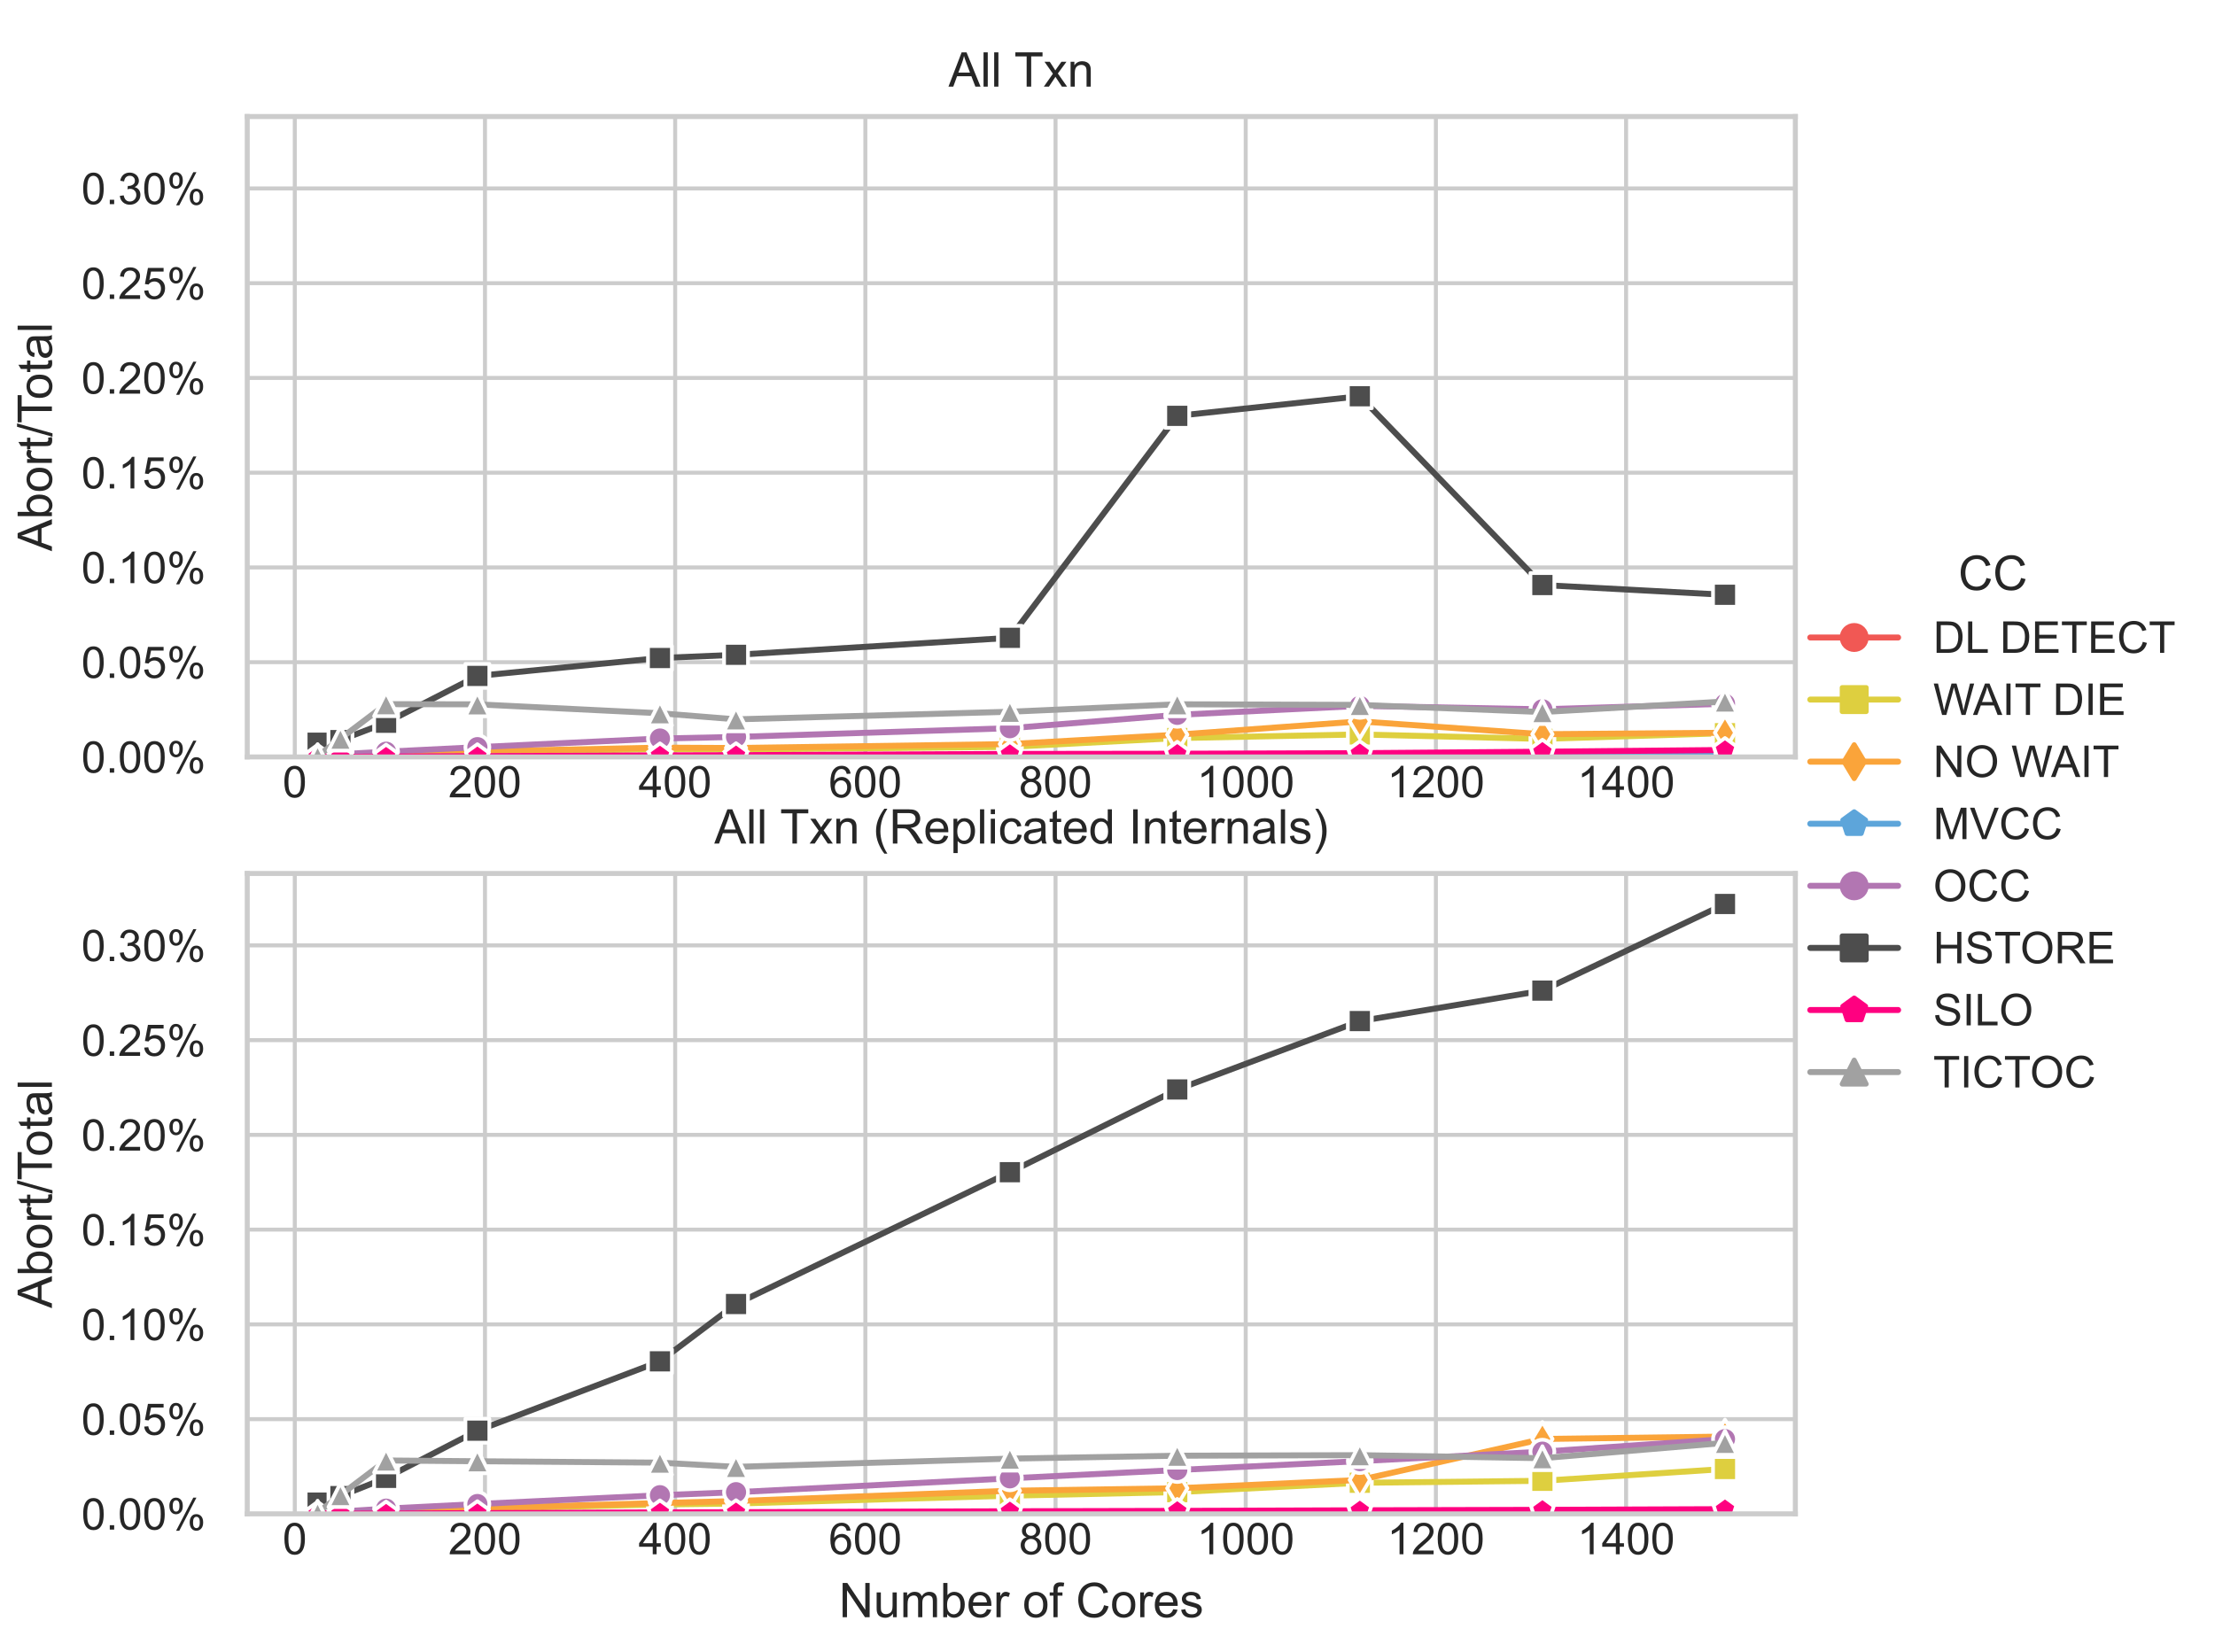 <?xml version="1.0" encoding="utf-8" standalone="no"?>
<!DOCTYPE svg PUBLIC "-//W3C//DTD SVG 1.1//EN"
  "http://www.w3.org/Graphics/SVG/1.1/DTD/svg11.dtd">
<!-- Created with matplotlib (https://matplotlib.org/) -->
<svg height="331.2pt" version="1.1" viewBox="0 0 444 331.2" width="444pt" xmlns="http://www.w3.org/2000/svg" xmlns:xlink="http://www.w3.org/1999/xlink">
 <defs>
  <style type="text/css">*{stroke-linecap:butt;stroke-linejoin:round;}</style>
 </defs>
 <g id="figure_1">
  <g id="patch_1">
   <path d="M 0 331.2 
L 444 331.2 
L 444 0 
L 0 0 
z
" style="fill:#ffffff;"/>
  </g>
  <g id="axes_1">
   <g id="patch_2">
    <path d="M 49.562 151.766 
L 359.88 151.766 
L 359.88 23.368 
L 49.562 23.368 
z
" style="fill:#ffffff;"/>
   </g>
   <g id="matplotlib.axis_1">
    <g id="xtick_1">
     <g id="line2d_1">
      <path clip-path="url(#p02fba1b88f)" d="M 59.093 151.766 
L 59.093 23.368 
" style="fill:none;stroke:#cccccc;stroke-linecap:round;stroke-width:0.8;"/>
     </g>
     <g id="text_1">
      <!-- 0 -->
      <g style="fill:#262626;" transform="translate(56.646 159.865)scale(0.088 -0.088)">
       <defs>
        <path d="M 4.156 35.297 
Q 4.156 48 6.766 55.734 
Q 9.375 63.484 14.516 67.672 
Q 19.672 71.875 27.484 71.875 
Q 33.25 71.875 37.594 69.547 
Q 41.938 67.234 44.766 62.859 
Q 47.609 58.5 49.219 52.219 
Q 50.828 45.953 50.828 35.297 
Q 50.828 22.703 48.234 14.969 
Q 45.656 7.234 40.5 3 
Q 35.359 -1.219 27.484 -1.219 
Q 17.141 -1.219 11.234 6.203 
Q 4.156 15.141 4.156 35.297 
z
M 13.188 35.297 
Q 13.188 17.672 17.312 11.828 
Q 21.438 6 27.484 6 
Q 33.547 6 37.672 11.859 
Q 41.797 17.719 41.797 35.297 
Q 41.797 52.984 37.672 58.781 
Q 33.547 64.594 27.391 64.594 
Q 21.344 64.594 17.719 59.469 
Q 13.188 52.938 13.188 35.297 
z
" id="ArialMT-48"/>
       </defs>
       <use xlink:href="#ArialMT-48"/>
      </g>
     </g>
    </g>
    <g id="xtick_2">
     <g id="line2d_2">
      <path clip-path="url(#p02fba1b88f)" d="M 97.216 151.766 
L 97.216 23.368 
" style="fill:none;stroke:#cccccc;stroke-linecap:round;stroke-width:0.8;"/>
     </g>
     <g id="text_2">
      <!-- 200 -->
      <g style="fill:#262626;" transform="translate(89.875 159.865)scale(0.088 -0.088)">
       <defs>
        <path d="M 50.344 8.453 
L 50.344 0 
L 3.031 0 
Q 2.938 3.172 4.047 6.109 
Q 5.859 10.938 9.828 15.625 
Q 13.812 20.312 21.344 26.469 
Q 33.016 36.031 37.109 41.625 
Q 41.219 47.219 41.219 52.203 
Q 41.219 57.422 37.469 61 
Q 33.734 64.594 27.734 64.594 
Q 21.391 64.594 17.578 60.781 
Q 13.766 56.984 13.719 50.25 
L 4.688 51.172 
Q 5.609 61.281 11.656 66.578 
Q 17.719 71.875 27.938 71.875 
Q 38.234 71.875 44.234 66.156 
Q 50.25 60.453 50.25 52 
Q 50.25 47.703 48.484 43.547 
Q 46.734 39.406 42.656 34.812 
Q 38.578 30.219 29.109 22.219 
Q 21.188 15.578 18.938 13.203 
Q 16.703 10.844 15.234 8.453 
z
" id="ArialMT-50"/>
       </defs>
       <use xlink:href="#ArialMT-50"/>
       <use x="55.615" xlink:href="#ArialMT-48"/>
       <use x="111.23" xlink:href="#ArialMT-48"/>
      </g>
     </g>
    </g>
    <g id="xtick_3">
     <g id="line2d_3">
      <path clip-path="url(#p02fba1b88f)" d="M 135.338 151.766 
L 135.338 23.368 
" style="fill:none;stroke:#cccccc;stroke-linecap:round;stroke-width:0.8;"/>
     </g>
     <g id="text_3">
      <!-- 400 -->
      <g style="fill:#262626;" transform="translate(127.998 159.865)scale(0.088 -0.088)">
       <defs>
        <path d="M 32.328 0 
L 32.328 17.141 
L 1.266 17.141 
L 1.266 25.203 
L 33.938 71.578 
L 41.109 71.578 
L 41.109 25.203 
L 50.781 25.203 
L 50.781 17.141 
L 41.109 17.141 
L 41.109 0 
z
M 32.328 25.203 
L 32.328 57.469 
L 9.906 25.203 
z
" id="ArialMT-52"/>
       </defs>
       <use xlink:href="#ArialMT-52"/>
       <use x="55.615" xlink:href="#ArialMT-48"/>
       <use x="111.23" xlink:href="#ArialMT-48"/>
      </g>
     </g>
    </g>
    <g id="xtick_4">
     <g id="line2d_4">
      <path clip-path="url(#p02fba1b88f)" d="M 173.461 151.766 
L 173.461 23.368 
" style="fill:none;stroke:#cccccc;stroke-linecap:round;stroke-width:0.8;"/>
     </g>
     <g id="text_4">
      <!-- 600 -->
      <g style="fill:#262626;" transform="translate(166.12 159.865)scale(0.088 -0.088)">
       <defs>
        <path d="M 49.75 54.047 
L 41.016 53.375 
Q 39.844 58.547 37.703 60.891 
Q 34.125 64.656 28.906 64.656 
Q 24.703 64.656 21.531 62.312 
Q 17.391 59.281 14.984 53.469 
Q 12.594 47.656 12.5 36.922 
Q 15.672 41.75 20.266 44.094 
Q 24.859 46.438 29.891 46.438 
Q 38.672 46.438 44.844 39.969 
Q 51.031 33.5 51.031 23.25 
Q 51.031 16.5 48.125 10.719 
Q 45.219 4.938 40.141 1.859 
Q 35.062 -1.219 28.609 -1.219 
Q 17.625 -1.219 10.688 6.859 
Q 3.766 14.938 3.766 33.5 
Q 3.766 54.25 11.422 63.672 
Q 18.109 71.875 29.438 71.875 
Q 37.891 71.875 43.281 67.141 
Q 48.688 62.406 49.75 54.047 
z
M 13.875 23.188 
Q 13.875 18.656 15.797 14.5 
Q 17.719 10.359 21.188 8.172 
Q 24.656 6 28.469 6 
Q 34.031 6 38.031 10.484 
Q 42.047 14.984 42.047 22.703 
Q 42.047 30.125 38.078 34.391 
Q 34.125 38.672 28.125 38.672 
Q 22.172 38.672 18.016 34.391 
Q 13.875 30.125 13.875 23.188 
z
" id="ArialMT-54"/>
       </defs>
       <use xlink:href="#ArialMT-54"/>
       <use x="55.615" xlink:href="#ArialMT-48"/>
       <use x="111.23" xlink:href="#ArialMT-48"/>
      </g>
     </g>
    </g>
    <g id="xtick_5">
     <g id="line2d_5">
      <path clip-path="url(#p02fba1b88f)" d="M 211.583 151.766 
L 211.583 23.368 
" style="fill:none;stroke:#cccccc;stroke-linecap:round;stroke-width:0.8;"/>
     </g>
     <g id="text_5">
      <!-- 800 -->
      <g style="fill:#262626;" transform="translate(204.243 159.865)scale(0.088 -0.088)">
       <defs>
        <path d="M 17.672 38.812 
Q 12.203 40.828 9.562 44.531 
Q 6.938 48.25 6.938 53.422 
Q 6.938 61.234 12.547 66.547 
Q 18.172 71.875 27.484 71.875 
Q 36.859 71.875 42.578 66.422 
Q 48.297 60.984 48.297 53.172 
Q 48.297 48.188 45.672 44.5 
Q 43.062 40.828 37.75 38.812 
Q 44.344 36.672 47.781 31.875 
Q 51.219 27.094 51.219 20.453 
Q 51.219 11.281 44.719 5.031 
Q 38.234 -1.219 27.641 -1.219 
Q 17.047 -1.219 10.547 5.047 
Q 4.047 11.328 4.047 20.703 
Q 4.047 27.688 7.594 32.391 
Q 11.141 37.109 17.672 38.812 
z
M 15.922 53.719 
Q 15.922 48.641 19.188 45.406 
Q 22.469 42.188 27.688 42.188 
Q 32.766 42.188 36.016 45.375 
Q 39.266 48.578 39.266 53.219 
Q 39.266 58.062 35.906 61.359 
Q 32.562 64.656 27.594 64.656 
Q 22.562 64.656 19.234 61.422 
Q 15.922 58.203 15.922 53.719 
z
M 13.094 20.656 
Q 13.094 16.891 14.875 13.375 
Q 16.656 9.859 20.172 7.922 
Q 23.688 6 27.734 6 
Q 34.031 6 38.125 10.047 
Q 42.234 14.109 42.234 20.359 
Q 42.234 26.703 38.016 30.859 
Q 33.797 35.016 27.438 35.016 
Q 21.234 35.016 17.156 30.906 
Q 13.094 26.812 13.094 20.656 
z
" id="ArialMT-56"/>
       </defs>
       <use xlink:href="#ArialMT-56"/>
       <use x="55.615" xlink:href="#ArialMT-48"/>
       <use x="111.23" xlink:href="#ArialMT-48"/>
      </g>
     </g>
    </g>
    <g id="xtick_6">
     <g id="line2d_6">
      <path clip-path="url(#p02fba1b88f)" d="M 249.706 151.766 
L 249.706 23.368 
" style="fill:none;stroke:#cccccc;stroke-linecap:round;stroke-width:0.8;"/>
     </g>
     <g id="text_6">
      <!-- 1000 -->
      <g style="fill:#262626;" transform="translate(239.919 159.865)scale(0.088 -0.088)">
       <defs>
        <path d="M 37.25 0 
L 28.469 0 
L 28.469 56 
Q 25.297 52.984 20.141 49.953 
Q 14.984 46.922 10.891 45.406 
L 10.891 53.906 
Q 18.266 57.375 23.781 62.297 
Q 29.297 67.234 31.594 71.875 
L 37.25 71.875 
z
" id="ArialMT-49"/>
       </defs>
       <use xlink:href="#ArialMT-49"/>
       <use x="55.615" xlink:href="#ArialMT-48"/>
       <use x="111.23" xlink:href="#ArialMT-48"/>
       <use x="166.846" xlink:href="#ArialMT-48"/>
      </g>
     </g>
    </g>
    <g id="xtick_7">
     <g id="line2d_7">
      <path clip-path="url(#p02fba1b88f)" d="M 287.828 151.766 
L 287.828 23.368 
" style="fill:none;stroke:#cccccc;stroke-linecap:round;stroke-width:0.8;"/>
     </g>
     <g id="text_7">
      <!-- 1200 -->
      <g style="fill:#262626;" transform="translate(278.041 159.865)scale(0.088 -0.088)">
       <use xlink:href="#ArialMT-49"/>
       <use x="55.615" xlink:href="#ArialMT-50"/>
       <use x="111.23" xlink:href="#ArialMT-48"/>
       <use x="166.846" xlink:href="#ArialMT-48"/>
      </g>
     </g>
    </g>
    <g id="xtick_8">
     <g id="line2d_8">
      <path clip-path="url(#p02fba1b88f)" d="M 325.951 151.766 
L 325.951 23.368 
" style="fill:none;stroke:#cccccc;stroke-linecap:round;stroke-width:0.8;"/>
     </g>
     <g id="text_8">
      <!-- 1400 -->
      <g style="fill:#262626;" transform="translate(316.164 159.865)scale(0.088 -0.088)">
       <use xlink:href="#ArialMT-49"/>
       <use x="55.615" xlink:href="#ArialMT-52"/>
       <use x="111.23" xlink:href="#ArialMT-48"/>
       <use x="166.846" xlink:href="#ArialMT-48"/>
      </g>
     </g>
    </g>
   </g>
   <g id="matplotlib.axis_2">
    <g id="ytick_1">
     <g id="line2d_9">
      <path clip-path="url(#p02fba1b88f)" d="M 49.562 151.766 
L 359.88 151.766 
" style="fill:none;stroke:#cccccc;stroke-linecap:round;stroke-width:0.8;"/>
     </g>
     <g id="text_9">
      <!-- 0.00% -->
      <g style="fill:#262626;" transform="translate(16.312 154.915)scale(0.088 -0.088)">
       <defs>
        <path d="M 9.078 0 
L 9.078 10.016 
L 19.094 10.016 
L 19.094 0 
z
" id="ArialMT-46"/>
        <path d="M 5.812 54.391 
Q 5.812 62.062 9.672 67.422 
Q 13.531 72.797 20.844 72.797 
Q 27.594 72.797 32 67.984 
Q 36.422 63.188 36.422 53.859 
Q 36.422 44.781 31.953 39.875 
Q 27.484 34.969 20.953 34.969 
Q 14.453 34.969 10.125 39.797 
Q 5.812 44.625 5.812 54.391 
z
M 21.094 66.75 
Q 17.828 66.75 15.656 63.906 
Q 13.484 61.078 13.484 53.516 
Q 13.484 46.625 15.672 43.812 
Q 17.875 41.016 21.094 41.016 
Q 24.422 41.016 26.594 43.844 
Q 28.766 46.688 28.766 54.203 
Q 28.766 61.141 26.562 63.938 
Q 24.359 66.75 21.094 66.75 
z
M 21.141 -2.641 
L 60.297 72.797 
L 67.438 72.797 
L 28.422 -2.641 
z
M 52.094 16.797 
Q 52.094 24.516 55.953 29.859 
Q 59.812 35.203 67.188 35.203 
Q 73.922 35.203 78.344 30.391 
Q 82.766 25.594 82.766 16.266 
Q 82.766 7.172 78.297 2.266 
Q 73.828 -2.641 67.234 -2.641 
Q 60.75 -2.641 56.422 2.219 
Q 52.094 7.078 52.094 16.797 
z
M 67.438 29.156 
Q 64.109 29.156 61.938 26.312 
Q 59.766 23.484 59.766 15.922 
Q 59.766 9.078 61.953 6.25 
Q 64.156 3.422 67.391 3.422 
Q 70.75 3.422 72.922 6.25 
Q 75.094 9.078 75.094 16.609 
Q 75.094 23.531 72.891 26.344 
Q 70.703 29.156 67.438 29.156 
z
" id="ArialMT-37"/>
       </defs>
       <use xlink:href="#ArialMT-48"/>
       <use x="55.615" xlink:href="#ArialMT-46"/>
       <use x="83.398" xlink:href="#ArialMT-48"/>
       <use x="139.014" xlink:href="#ArialMT-48"/>
       <use x="194.629" xlink:href="#ArialMT-37"/>
      </g>
     </g>
    </g>
    <g id="ytick_2">
     <g id="line2d_10">
      <path clip-path="url(#p02fba1b88f)" d="M 49.562 132.769 
L 359.88 132.769 
" style="fill:none;stroke:#cccccc;stroke-linecap:round;stroke-width:0.8;"/>
     </g>
     <g id="text_10">
      <!-- 0.05% -->
      <g style="fill:#262626;" transform="translate(16.312 135.918)scale(0.088 -0.088)">
       <defs>
        <path d="M 4.156 18.75 
L 13.375 19.531 
Q 14.406 12.797 18.141 9.391 
Q 21.875 6 27.156 6 
Q 33.5 6 37.891 10.781 
Q 42.281 15.578 42.281 23.484 
Q 42.281 31 38.062 35.344 
Q 33.844 39.703 27 39.703 
Q 22.75 39.703 19.328 37.766 
Q 15.922 35.844 13.969 32.766 
L 5.719 33.844 
L 12.641 70.609 
L 48.25 70.609 
L 48.25 62.203 
L 19.672 62.203 
L 15.828 42.969 
Q 22.266 47.469 29.344 47.469 
Q 38.719 47.469 45.156 40.969 
Q 51.609 34.469 51.609 24.266 
Q 51.609 14.547 45.953 7.469 
Q 39.062 -1.219 27.156 -1.219 
Q 17.391 -1.219 11.203 4.25 
Q 5.031 9.719 4.156 18.75 
z
" id="ArialMT-53"/>
       </defs>
       <use xlink:href="#ArialMT-48"/>
       <use x="55.615" xlink:href="#ArialMT-46"/>
       <use x="83.398" xlink:href="#ArialMT-48"/>
       <use x="139.014" xlink:href="#ArialMT-53"/>
       <use x="194.629" xlink:href="#ArialMT-37"/>
      </g>
     </g>
    </g>
    <g id="ytick_3">
     <g id="line2d_11">
      <path clip-path="url(#p02fba1b88f)" d="M 49.562 113.771 
L 359.88 113.771 
" style="fill:none;stroke:#cccccc;stroke-linecap:round;stroke-width:0.8;"/>
     </g>
     <g id="text_11">
      <!-- 0.10% -->
      <g style="fill:#262626;" transform="translate(16.312 116.921)scale(0.088 -0.088)">
       <use xlink:href="#ArialMT-48"/>
       <use x="55.615" xlink:href="#ArialMT-46"/>
       <use x="83.398" xlink:href="#ArialMT-49"/>
       <use x="139.014" xlink:href="#ArialMT-48"/>
       <use x="194.629" xlink:href="#ArialMT-37"/>
      </g>
     </g>
    </g>
    <g id="ytick_4">
     <g id="line2d_12">
      <path clip-path="url(#p02fba1b88f)" d="M 49.562 94.774 
L 359.88 94.774 
" style="fill:none;stroke:#cccccc;stroke-linecap:round;stroke-width:0.8;"/>
     </g>
     <g id="text_12">
      <!-- 0.15% -->
      <g style="fill:#262626;" transform="translate(16.312 97.924)scale(0.088 -0.088)">
       <use xlink:href="#ArialMT-48"/>
       <use x="55.615" xlink:href="#ArialMT-46"/>
       <use x="83.398" xlink:href="#ArialMT-49"/>
       <use x="139.014" xlink:href="#ArialMT-53"/>
       <use x="194.629" xlink:href="#ArialMT-37"/>
      </g>
     </g>
    </g>
    <g id="ytick_5">
     <g id="line2d_13">
      <path clip-path="url(#p02fba1b88f)" d="M 49.562 75.777 
L 359.88 75.777 
" style="fill:none;stroke:#cccccc;stroke-linecap:round;stroke-width:0.8;"/>
     </g>
     <g id="text_13">
      <!-- 0.20% -->
      <g style="fill:#262626;" transform="translate(16.312 78.926)scale(0.088 -0.088)">
       <use xlink:href="#ArialMT-48"/>
       <use x="55.615" xlink:href="#ArialMT-46"/>
       <use x="83.398" xlink:href="#ArialMT-50"/>
       <use x="139.014" xlink:href="#ArialMT-48"/>
       <use x="194.629" xlink:href="#ArialMT-37"/>
      </g>
     </g>
    </g>
    <g id="ytick_6">
     <g id="line2d_14">
      <path clip-path="url(#p02fba1b88f)" d="M 49.562 56.78 
L 359.88 56.78 
" style="fill:none;stroke:#cccccc;stroke-linecap:round;stroke-width:0.8;"/>
     </g>
     <g id="text_14">
      <!-- 0.25% -->
      <g style="fill:#262626;" transform="translate(16.312 59.929)scale(0.088 -0.088)">
       <use xlink:href="#ArialMT-48"/>
       <use x="55.615" xlink:href="#ArialMT-46"/>
       <use x="83.398" xlink:href="#ArialMT-50"/>
       <use x="139.014" xlink:href="#ArialMT-53"/>
       <use x="194.629" xlink:href="#ArialMT-37"/>
      </g>
     </g>
    </g>
    <g id="ytick_7">
     <g id="line2d_15">
      <path clip-path="url(#p02fba1b88f)" d="M 49.562 37.782 
L 359.88 37.782 
" style="fill:none;stroke:#cccccc;stroke-linecap:round;stroke-width:0.8;"/>
     </g>
     <g id="text_15">
      <!-- 0.30% -->
      <g style="fill:#262626;" transform="translate(16.312 40.932)scale(0.088 -0.088)">
       <defs>
        <path d="M 4.203 18.891 
L 12.984 20.062 
Q 14.5 12.594 18.141 9.297 
Q 21.781 6 27 6 
Q 33.203 6 37.469 10.297 
Q 41.75 14.594 41.75 20.953 
Q 41.75 27 37.797 30.922 
Q 33.844 34.859 27.734 34.859 
Q 25.25 34.859 21.531 33.891 
L 22.516 41.609 
Q 23.391 41.5 23.922 41.5 
Q 29.547 41.5 34.031 44.422 
Q 38.531 47.359 38.531 53.469 
Q 38.531 58.297 35.25 61.469 
Q 31.984 64.656 26.812 64.656 
Q 21.688 64.656 18.266 61.422 
Q 14.844 58.203 13.875 51.766 
L 5.078 53.328 
Q 6.688 62.156 12.391 67.016 
Q 18.109 71.875 26.609 71.875 
Q 32.469 71.875 37.391 69.359 
Q 42.328 66.844 44.938 62.5 
Q 47.562 58.156 47.562 53.266 
Q 47.562 48.641 45.062 44.828 
Q 42.578 41.016 37.703 38.766 
Q 44.047 37.312 47.562 32.688 
Q 51.078 28.078 51.078 21.141 
Q 51.078 11.766 44.234 5.25 
Q 37.406 -1.266 26.953 -1.266 
Q 17.531 -1.266 11.297 4.344 
Q 5.078 9.969 4.203 18.891 
z
" id="ArialMT-51"/>
       </defs>
       <use xlink:href="#ArialMT-48"/>
       <use x="55.615" xlink:href="#ArialMT-46"/>
       <use x="83.398" xlink:href="#ArialMT-51"/>
       <use x="139.014" xlink:href="#ArialMT-48"/>
       <use x="194.629" xlink:href="#ArialMT-37"/>
      </g>
     </g>
    </g>
    <g id="text_16">
     <!-- Abort/Total -->
     <g style="fill:#262626;" transform="translate(10.404 110.509)rotate(-90)scale(0.096 -0.096)">
      <defs>
       <path d="M -0.141 0 
L 27.344 71.578 
L 37.547 71.578 
L 66.844 0 
L 56.062 0 
L 47.703 21.688 
L 17.781 21.688 
L 9.906 0 
z
M 20.516 29.391 
L 44.781 29.391 
L 37.312 49.219 
Q 33.891 58.25 32.234 64.062 
Q 30.859 57.172 28.375 50.391 
z
" id="ArialMT-65"/>
       <path d="M 14.703 0 
L 6.547 0 
L 6.547 71.578 
L 15.328 71.578 
L 15.328 46.047 
Q 20.906 53.031 29.547 53.031 
Q 34.328 53.031 38.594 51.094 
Q 42.875 49.172 45.625 45.672 
Q 48.391 42.188 49.953 37.25 
Q 51.516 32.328 51.516 26.703 
Q 51.516 13.375 44.922 6.094 
Q 38.328 -1.172 29.109 -1.172 
Q 19.922 -1.172 14.703 6.5 
z
M 14.594 26.312 
Q 14.594 17 17.141 12.844 
Q 21.297 6.062 28.375 6.062 
Q 34.125 6.062 38.328 11.062 
Q 42.531 16.062 42.531 25.984 
Q 42.531 36.141 38.5 40.969 
Q 34.469 45.797 28.766 45.797 
Q 23 45.797 18.797 40.797 
Q 14.594 35.797 14.594 26.312 
z
" id="ArialMT-98"/>
       <path d="M 3.328 25.922 
Q 3.328 40.328 11.328 47.266 
Q 18.016 53.031 27.641 53.031 
Q 38.328 53.031 45.109 46.016 
Q 51.906 39.016 51.906 26.656 
Q 51.906 16.656 48.906 10.906 
Q 45.906 5.172 40.156 2 
Q 34.422 -1.172 27.641 -1.172 
Q 16.75 -1.172 10.031 5.812 
Q 3.328 12.797 3.328 25.922 
z
M 12.359 25.922 
Q 12.359 15.969 16.703 11.016 
Q 21.047 6.062 27.641 6.062 
Q 34.188 6.062 38.531 11.031 
Q 42.875 16.016 42.875 26.219 
Q 42.875 35.844 38.5 40.797 
Q 34.125 45.75 27.641 45.75 
Q 21.047 45.75 16.703 40.812 
Q 12.359 35.891 12.359 25.922 
z
" id="ArialMT-111"/>
       <path d="M 6.5 0 
L 6.5 51.859 
L 14.406 51.859 
L 14.406 44 
Q 17.438 49.516 20 51.266 
Q 22.562 53.031 25.641 53.031 
Q 30.078 53.031 34.672 50.203 
L 31.641 42.047 
Q 28.422 43.953 25.203 43.953 
Q 22.312 43.953 20.016 42.219 
Q 17.719 40.484 16.75 37.406 
Q 15.281 32.719 15.281 27.156 
L 15.281 0 
z
" id="ArialMT-114"/>
       <path d="M 25.781 7.859 
L 27.047 0.094 
Q 23.344 -0.688 20.406 -0.688 
Q 15.625 -0.688 12.984 0.828 
Q 10.359 2.344 9.281 4.812 
Q 8.203 7.281 8.203 15.188 
L 8.203 45.016 
L 1.766 45.016 
L 1.766 51.859 
L 8.203 51.859 
L 8.203 64.703 
L 16.938 69.969 
L 16.938 51.859 
L 25.781 51.859 
L 25.781 45.016 
L 16.938 45.016 
L 16.938 14.703 
Q 16.938 10.938 17.406 9.859 
Q 17.875 8.797 18.922 8.156 
Q 19.969 7.516 21.922 7.516 
Q 23.391 7.516 25.781 7.859 
z
" id="ArialMT-116"/>
       <path d="M 0 -1.219 
L 20.75 72.797 
L 27.781 72.797 
L 7.078 -1.219 
z
" id="ArialMT-47"/>
       <path d="M 25.922 0 
L 25.922 63.141 
L 2.344 63.141 
L 2.344 71.578 
L 59.078 71.578 
L 59.078 63.141 
L 35.406 63.141 
L 35.406 0 
z
" id="ArialMT-84"/>
       <path d="M 40.438 6.391 
Q 35.547 2.25 31.031 0.531 
Q 26.516 -1.172 21.344 -1.172 
Q 12.797 -1.172 8.203 3 
Q 3.609 7.172 3.609 13.672 
Q 3.609 17.484 5.344 20.625 
Q 7.078 23.781 9.891 25.688 
Q 12.703 27.594 16.219 28.562 
Q 18.797 29.25 24.031 29.891 
Q 34.672 31.156 39.703 32.906 
Q 39.75 34.719 39.75 35.203 
Q 39.75 40.578 37.25 42.781 
Q 33.891 45.75 27.25 45.75 
Q 21.047 45.75 18.094 43.578 
Q 15.141 41.406 13.719 35.891 
L 5.125 37.062 
Q 6.297 42.578 8.984 45.969 
Q 11.672 49.359 16.75 51.188 
Q 21.828 53.031 28.516 53.031 
Q 35.156 53.031 39.297 51.469 
Q 43.453 49.906 45.406 47.531 
Q 47.359 45.172 48.141 41.547 
Q 48.578 39.312 48.578 33.453 
L 48.578 21.734 
Q 48.578 9.469 49.141 6.219 
Q 49.703 2.984 51.375 0 
L 42.188 0 
Q 40.828 2.734 40.438 6.391 
z
M 39.703 26.031 
Q 34.906 24.078 25.344 22.703 
Q 19.922 21.922 17.672 20.938 
Q 15.438 19.969 14.203 18.094 
Q 12.984 16.219 12.984 13.922 
Q 12.984 10.406 15.641 8.062 
Q 18.312 5.719 23.438 5.719 
Q 28.516 5.719 32.469 7.938 
Q 36.422 10.156 38.281 14.016 
Q 39.703 17 39.703 22.797 
z
" id="ArialMT-97"/>
       <path d="M 6.391 0 
L 6.391 71.578 
L 15.188 71.578 
L 15.188 0 
z
" id="ArialMT-108"/>
      </defs>
      <use xlink:href="#ArialMT-65"/>
      <use x="66.699" xlink:href="#ArialMT-98"/>
      <use x="122.314" xlink:href="#ArialMT-111"/>
      <use x="177.93" xlink:href="#ArialMT-114"/>
      <use x="211.23" xlink:href="#ArialMT-116"/>
      <use x="239.014" xlink:href="#ArialMT-47"/>
      <use x="266.797" xlink:href="#ArialMT-84"/>
      <use x="316.756" xlink:href="#ArialMT-111"/>
      <use x="372.371" xlink:href="#ArialMT-116"/>
      <use x="400.154" xlink:href="#ArialMT-97"/>
      <use x="455.77" xlink:href="#ArialMT-108"/>
     </g>
    </g>
   </g>
   <g id="line2d_16">
    <path clip-path="url(#p02fba1b88f)" d="M 63.668 151.766 
L 68.243 151.766 
L 77.392 151.766 
L 95.691 151.766 
L 132.288 151.766 
L 147.537 151.766 
L 202.434 151.756 
L 235.982 151.753 
L 272.579 151.757 
L 309.177 151.738 
L 345.775 151.737 
" style="fill:none;stroke:#f15854;stroke-linecap:round;stroke-width:1.2;"/>
    <defs>
     <path d="M 0 2.4 
C 0.636 2.4 1.247 2.147 1.697 1.697 
C 2.147 1.247 2.4 0.636 2.4 0 
C 2.4 -0.636 2.147 -1.247 1.697 -1.697 
C 1.247 -2.147 0.636 -2.4 0 -2.4 
C -0.636 -2.4 -1.247 -2.147 -1.697 -1.697 
C -2.147 -1.247 -2.4 -0.636 -2.4 0 
C -2.4 0.636 -2.147 1.247 -1.697 1.697 
C -1.247 2.147 -0.636 2.4 0 2.4 
z
" id="m7e90f5facb" style="stroke:#ffffff;stroke-width:0.75;"/>
    </defs>
    <g clip-path="url(#p02fba1b88f)">
     <use style="fill:#f15854;stroke:#ffffff;stroke-width:0.75;" x="63.668" xlink:href="#m7e90f5facb" y="151.766"/>
     <use style="fill:#f15854;stroke:#ffffff;stroke-width:0.75;" x="68.243" xlink:href="#m7e90f5facb" y="151.766"/>
     <use style="fill:#f15854;stroke:#ffffff;stroke-width:0.75;" x="77.392" xlink:href="#m7e90f5facb" y="151.766"/>
     <use style="fill:#f15854;stroke:#ffffff;stroke-width:0.75;" x="95.691" xlink:href="#m7e90f5facb" y="151.766"/>
     <use style="fill:#f15854;stroke:#ffffff;stroke-width:0.75;" x="132.288" xlink:href="#m7e90f5facb" y="151.766"/>
     <use style="fill:#f15854;stroke:#ffffff;stroke-width:0.75;" x="147.537" xlink:href="#m7e90f5facb" y="151.766"/>
     <use style="fill:#f15854;stroke:#ffffff;stroke-width:0.75;" x="202.434" xlink:href="#m7e90f5facb" y="151.756"/>
     <use style="fill:#f15854;stroke:#ffffff;stroke-width:0.75;" x="235.982" xlink:href="#m7e90f5facb" y="151.753"/>
     <use style="fill:#f15854;stroke:#ffffff;stroke-width:0.75;" x="272.579" xlink:href="#m7e90f5facb" y="151.757"/>
     <use style="fill:#f15854;stroke:#ffffff;stroke-width:0.75;" x="309.177" xlink:href="#m7e90f5facb" y="151.738"/>
     <use style="fill:#f15854;stroke:#ffffff;stroke-width:0.75;" x="345.775" xlink:href="#m7e90f5facb" y="151.737"/>
    </g>
   </g>
   <g id="line2d_17">
    <path clip-path="url(#p02fba1b88f)" d="M 63.668 151.588 
L 68.243 151.489 
L 77.392 151.248 
L 95.691 150.83 
L 132.288 150.2 
L 147.537 150.28 
L 202.434 149.746 
L 235.982 147.981 
L 272.579 147.255 
L 309.177 148.147 
L 345.775 147.006 
" style="fill:none;stroke:#decf3f;stroke-linecap:round;stroke-width:1.2;"/>
    <defs>
     <path d="M -2.4 2.4 
L 2.4 2.4 
L 2.4 -2.4 
L -2.4 -2.4 
z
" id="md1043c91c6" style="stroke:#ffffff;stroke-linejoin:miter;stroke-width:0.75;"/>
    </defs>
    <g clip-path="url(#p02fba1b88f)">
     <use style="fill:#decf3f;stroke:#ffffff;stroke-linejoin:miter;stroke-width:0.75;" x="63.668" xlink:href="#md1043c91c6" y="151.588"/>
     <use style="fill:#decf3f;stroke:#ffffff;stroke-linejoin:miter;stroke-width:0.75;" x="68.243" xlink:href="#md1043c91c6" y="151.489"/>
     <use style="fill:#decf3f;stroke:#ffffff;stroke-linejoin:miter;stroke-width:0.75;" x="77.392" xlink:href="#md1043c91c6" y="151.248"/>
     <use style="fill:#decf3f;stroke:#ffffff;stroke-linejoin:miter;stroke-width:0.75;" x="95.691" xlink:href="#md1043c91c6" y="150.83"/>
     <use style="fill:#decf3f;stroke:#ffffff;stroke-linejoin:miter;stroke-width:0.75;" x="132.288" xlink:href="#md1043c91c6" y="150.2"/>
     <use style="fill:#decf3f;stroke:#ffffff;stroke-linejoin:miter;stroke-width:0.75;" x="147.537" xlink:href="#md1043c91c6" y="150.28"/>
     <use style="fill:#decf3f;stroke:#ffffff;stroke-linejoin:miter;stroke-width:0.75;" x="202.434" xlink:href="#md1043c91c6" y="149.746"/>
     <use style="fill:#decf3f;stroke:#ffffff;stroke-linejoin:miter;stroke-width:0.75;" x="235.982" xlink:href="#md1043c91c6" y="147.981"/>
     <use style="fill:#decf3f;stroke:#ffffff;stroke-linejoin:miter;stroke-width:0.75;" x="272.579" xlink:href="#md1043c91c6" y="147.255"/>
     <use style="fill:#decf3f;stroke:#ffffff;stroke-linejoin:miter;stroke-width:0.75;" x="309.177" xlink:href="#md1043c91c6" y="148.147"/>
     <use style="fill:#decf3f;stroke:#ffffff;stroke-linejoin:miter;stroke-width:0.75;" x="345.775" xlink:href="#md1043c91c6" y="147.006"/>
    </g>
   </g>
   <g id="line2d_18">
    <path clip-path="url(#p02fba1b88f)" d="M 63.668 151.556 
L 68.243 151.432 
L 77.392 151.122 
L 95.691 150.664 
L 132.288 149.901 
L 147.537 149.978 
L 202.434 149.182 
L 235.982 147.305 
L 272.579 144.632 
L 309.177 147.206 
L 345.775 146.917 
" style="fill:none;stroke:#faa43a;stroke-linecap:round;stroke-width:1.2;"/>
    <defs>
     <path d="M 0 3.394 
L 2.036 0 
L 0 -3.394 
L -2.036 0 
z
" id="m062a0bf75e" style="stroke:#ffffff;stroke-linejoin:miter;stroke-width:0.75;"/>
    </defs>
    <g clip-path="url(#p02fba1b88f)">
     <use style="fill:#faa43a;stroke:#ffffff;stroke-linejoin:miter;stroke-width:0.75;" x="63.668" xlink:href="#m062a0bf75e" y="151.556"/>
     <use style="fill:#faa43a;stroke:#ffffff;stroke-linejoin:miter;stroke-width:0.75;" x="68.243" xlink:href="#m062a0bf75e" y="151.432"/>
     <use style="fill:#faa43a;stroke:#ffffff;stroke-linejoin:miter;stroke-width:0.75;" x="77.392" xlink:href="#m062a0bf75e" y="151.122"/>
     <use style="fill:#faa43a;stroke:#ffffff;stroke-linejoin:miter;stroke-width:0.75;" x="95.691" xlink:href="#m062a0bf75e" y="150.664"/>
     <use style="fill:#faa43a;stroke:#ffffff;stroke-linejoin:miter;stroke-width:0.75;" x="132.288" xlink:href="#m062a0bf75e" y="149.901"/>
     <use style="fill:#faa43a;stroke:#ffffff;stroke-linejoin:miter;stroke-width:0.75;" x="147.537" xlink:href="#m062a0bf75e" y="149.978"/>
     <use style="fill:#faa43a;stroke:#ffffff;stroke-linejoin:miter;stroke-width:0.75;" x="202.434" xlink:href="#m062a0bf75e" y="149.182"/>
     <use style="fill:#faa43a;stroke:#ffffff;stroke-linejoin:miter;stroke-width:0.75;" x="235.982" xlink:href="#m062a0bf75e" y="147.305"/>
     <use style="fill:#faa43a;stroke:#ffffff;stroke-linejoin:miter;stroke-width:0.75;" x="272.579" xlink:href="#m062a0bf75e" y="144.632"/>
     <use style="fill:#faa43a;stroke:#ffffff;stroke-linejoin:miter;stroke-width:0.75;" x="309.177" xlink:href="#m062a0bf75e" y="147.206"/>
     <use style="fill:#faa43a;stroke:#ffffff;stroke-linejoin:miter;stroke-width:0.75;" x="345.775" xlink:href="#m062a0bf75e" y="146.917"/>
    </g>
   </g>
   <g id="line2d_19">
    <path clip-path="url(#p02fba1b88f)" d="M 63.668 151.75 
L 68.243 151.742 
L 77.392 151.725 
L 95.691 151.699 
L 202.434 151.377 
L 235.982 151.358 
L 309.177 150.974 
L 345.775 150.71 
" style="fill:none;stroke:#5da5da;stroke-linecap:round;stroke-width:1.2;"/>
    <defs>
     <path d="M 0 -2.4 
L -2.283 -0.742 
L -1.411 1.942 
L 1.411 1.942 
L 2.283 -0.742 
z
" id="m8b22b0465d" style="stroke:#ffffff;stroke-linejoin:miter;stroke-width:0.75;"/>
    </defs>
    <g clip-path="url(#p02fba1b88f)">
     <use style="fill:#5da5da;stroke:#ffffff;stroke-linejoin:miter;stroke-width:0.75;" x="63.668" xlink:href="#m8b22b0465d" y="151.75"/>
     <use style="fill:#5da5da;stroke:#ffffff;stroke-linejoin:miter;stroke-width:0.75;" x="68.243" xlink:href="#m8b22b0465d" y="151.742"/>
     <use style="fill:#5da5da;stroke:#ffffff;stroke-linejoin:miter;stroke-width:0.75;" x="77.392" xlink:href="#m8b22b0465d" y="151.725"/>
     <use style="fill:#5da5da;stroke:#ffffff;stroke-linejoin:miter;stroke-width:0.75;" x="95.691" xlink:href="#m8b22b0465d" y="151.699"/>
     <use style="fill:#5da5da;stroke:#ffffff;stroke-linejoin:miter;stroke-width:0.75;" x="202.434" xlink:href="#m8b22b0465d" y="151.377"/>
     <use style="fill:#5da5da;stroke:#ffffff;stroke-linejoin:miter;stroke-width:0.75;" x="235.982" xlink:href="#m8b22b0465d" y="151.358"/>
     <use style="fill:#5da5da;stroke:#ffffff;stroke-linejoin:miter;stroke-width:0.75;" x="309.177" xlink:href="#m8b22b0465d" y="150.974"/>
     <use style="fill:#5da5da;stroke:#ffffff;stroke-linejoin:miter;stroke-width:0.75;" x="345.775" xlink:href="#m8b22b0465d" y="150.71"/>
    </g>
   </g>
   <g id="line2d_20">
    <path clip-path="url(#p02fba1b88f)" d="M 63.668 151.539 
L 68.243 151.213 
L 77.392 150.717 
L 95.691 149.806 
L 132.288 148.075 
L 147.537 147.752 
L 202.434 146.002 
L 235.982 143.325 
L 272.579 141.527 
L 309.177 142.214 
L 345.775 141.101 
" style="fill:none;stroke:#b276b2;stroke-linecap:round;stroke-width:1.2;"/>
    <defs>
     <path d="M 0 2.4 
C 0.636 2.4 1.247 2.147 1.697 1.697 
C 2.147 1.247 2.4 0.636 2.4 0 
C 2.4 -0.636 2.147 -1.247 1.697 -1.697 
C 1.247 -2.147 0.636 -2.4 0 -2.4 
C -0.636 -2.4 -1.247 -2.147 -1.697 -1.697 
C -2.147 -1.247 -2.4 -0.636 -2.4 0 
C -2.4 0.636 -2.147 1.247 -1.697 1.697 
C -1.247 2.147 -0.636 2.4 0 2.4 
z
" id="m214c0dc057" style="stroke:#ffffff;stroke-width:0.75;"/>
    </defs>
    <g clip-path="url(#p02fba1b88f)">
     <use style="fill:#b276b2;stroke:#ffffff;stroke-width:0.75;" x="63.668" xlink:href="#m214c0dc057" y="151.539"/>
     <use style="fill:#b276b2;stroke:#ffffff;stroke-width:0.75;" x="68.243" xlink:href="#m214c0dc057" y="151.213"/>
     <use style="fill:#b276b2;stroke:#ffffff;stroke-width:0.75;" x="77.392" xlink:href="#m214c0dc057" y="150.717"/>
     <use style="fill:#b276b2;stroke:#ffffff;stroke-width:0.75;" x="95.691" xlink:href="#m214c0dc057" y="149.806"/>
     <use style="fill:#b276b2;stroke:#ffffff;stroke-width:0.75;" x="132.288" xlink:href="#m214c0dc057" y="148.075"/>
     <use style="fill:#b276b2;stroke:#ffffff;stroke-width:0.75;" x="147.537" xlink:href="#m214c0dc057" y="147.752"/>
     <use style="fill:#b276b2;stroke:#ffffff;stroke-width:0.75;" x="202.434" xlink:href="#m214c0dc057" y="146.002"/>
     <use style="fill:#b276b2;stroke:#ffffff;stroke-width:0.75;" x="235.982" xlink:href="#m214c0dc057" y="143.325"/>
     <use style="fill:#b276b2;stroke:#ffffff;stroke-width:0.75;" x="272.579" xlink:href="#m214c0dc057" y="141.527"/>
     <use style="fill:#b276b2;stroke:#ffffff;stroke-width:0.75;" x="309.177" xlink:href="#m214c0dc057" y="142.214"/>
     <use style="fill:#b276b2;stroke:#ffffff;stroke-width:0.75;" x="345.775" xlink:href="#m214c0dc057" y="141.101"/>
    </g>
   </g>
   <g id="line2d_21">
    <path clip-path="url(#p02fba1b88f)" d="M 63.668 148.913 
L 68.243 148.39 
L 77.392 144.907 
L 95.691 135.521 
L 132.288 131.927 
L 147.537 131.288 
L 202.434 127.88 
L 235.982 83.373 
L 272.579 79.445 
L 309.177 117.295 
L 345.775 119.257 
" style="fill:none;stroke:#4d4d4d;stroke-linecap:round;stroke-width:1.2;"/>
    <defs>
     <path d="M -2.4 2.4 
L 2.4 2.4 
L 2.4 -2.4 
L -2.4 -2.4 
z
" id="m706a29f178" style="stroke:#ffffff;stroke-linejoin:miter;stroke-width:0.75;"/>
    </defs>
    <g clip-path="url(#p02fba1b88f)">
     <use style="fill:#4d4d4d;stroke:#ffffff;stroke-linejoin:miter;stroke-width:0.75;" x="63.668" xlink:href="#m706a29f178" y="148.913"/>
     <use style="fill:#4d4d4d;stroke:#ffffff;stroke-linejoin:miter;stroke-width:0.75;" x="68.243" xlink:href="#m706a29f178" y="148.39"/>
     <use style="fill:#4d4d4d;stroke:#ffffff;stroke-linejoin:miter;stroke-width:0.75;" x="77.392" xlink:href="#m706a29f178" y="144.907"/>
     <use style="fill:#4d4d4d;stroke:#ffffff;stroke-linejoin:miter;stroke-width:0.75;" x="95.691" xlink:href="#m706a29f178" y="135.521"/>
     <use style="fill:#4d4d4d;stroke:#ffffff;stroke-linejoin:miter;stroke-width:0.75;" x="132.288" xlink:href="#m706a29f178" y="131.927"/>
     <use style="fill:#4d4d4d;stroke:#ffffff;stroke-linejoin:miter;stroke-width:0.75;" x="147.537" xlink:href="#m706a29f178" y="131.288"/>
     <use style="fill:#4d4d4d;stroke:#ffffff;stroke-linejoin:miter;stroke-width:0.75;" x="202.434" xlink:href="#m706a29f178" y="127.88"/>
     <use style="fill:#4d4d4d;stroke:#ffffff;stroke-linejoin:miter;stroke-width:0.75;" x="235.982" xlink:href="#m706a29f178" y="83.373"/>
     <use style="fill:#4d4d4d;stroke:#ffffff;stroke-linejoin:miter;stroke-width:0.75;" x="272.579" xlink:href="#m706a29f178" y="79.445"/>
     <use style="fill:#4d4d4d;stroke:#ffffff;stroke-linejoin:miter;stroke-width:0.75;" x="309.177" xlink:href="#m706a29f178" y="117.295"/>
     <use style="fill:#4d4d4d;stroke:#ffffff;stroke-linejoin:miter;stroke-width:0.75;" x="345.775" xlink:href="#m706a29f178" y="119.257"/>
    </g>
   </g>
   <g id="line2d_22">
    <path clip-path="url(#p02fba1b88f)" d="M 63.668 151.733 
L 68.243 151.742 
L 77.392 151.697 
L 95.691 151.618 
L 132.288 151.451 
L 147.537 151.416 
L 202.434 151.166 
L 235.982 151.123 
L 272.579 151.012 
L 309.177 150.718 
L 345.775 150.373 
" style="fill:none;stroke:#ff0080;stroke-linecap:round;stroke-width:1.2;"/>
    <defs>
     <path d="M 0 -2.4 
L -2.283 -0.742 
L -1.411 1.942 
L 1.411 1.942 
L 2.283 -0.742 
z
" id="mbed5126370" style="stroke:#ffffff;stroke-linejoin:miter;stroke-width:0.75;"/>
    </defs>
    <g clip-path="url(#p02fba1b88f)">
     <use style="fill:#ff0080;stroke:#ffffff;stroke-linejoin:miter;stroke-width:0.75;" x="63.668" xlink:href="#mbed5126370" y="151.733"/>
     <use style="fill:#ff0080;stroke:#ffffff;stroke-linejoin:miter;stroke-width:0.75;" x="68.243" xlink:href="#mbed5126370" y="151.742"/>
     <use style="fill:#ff0080;stroke:#ffffff;stroke-linejoin:miter;stroke-width:0.75;" x="77.392" xlink:href="#mbed5126370" y="151.697"/>
     <use style="fill:#ff0080;stroke:#ffffff;stroke-linejoin:miter;stroke-width:0.75;" x="95.691" xlink:href="#mbed5126370" y="151.618"/>
     <use style="fill:#ff0080;stroke:#ffffff;stroke-linejoin:miter;stroke-width:0.75;" x="132.288" xlink:href="#mbed5126370" y="151.451"/>
     <use style="fill:#ff0080;stroke:#ffffff;stroke-linejoin:miter;stroke-width:0.75;" x="147.537" xlink:href="#mbed5126370" y="151.416"/>
     <use style="fill:#ff0080;stroke:#ffffff;stroke-linejoin:miter;stroke-width:0.75;" x="202.434" xlink:href="#mbed5126370" y="151.166"/>
     <use style="fill:#ff0080;stroke:#ffffff;stroke-linejoin:miter;stroke-width:0.75;" x="235.982" xlink:href="#mbed5126370" y="151.123"/>
     <use style="fill:#ff0080;stroke:#ffffff;stroke-linejoin:miter;stroke-width:0.75;" x="272.579" xlink:href="#mbed5126370" y="151.012"/>
     <use style="fill:#ff0080;stroke:#ffffff;stroke-linejoin:miter;stroke-width:0.75;" x="309.177" xlink:href="#mbed5126370" y="150.718"/>
     <use style="fill:#ff0080;stroke:#ffffff;stroke-linejoin:miter;stroke-width:0.75;" x="345.775" xlink:href="#mbed5126370" y="150.373"/>
    </g>
   </g>
   <g id="line2d_23">
    <path clip-path="url(#p02fba1b88f)" d="M 63.668 151.604 
L 68.243 148.096 
L 77.392 141.186 
L 95.691 141.217 
L 132.288 143.007 
L 147.537 144.228 
L 202.434 142.705 
L 235.982 141.207 
L 272.579 141.33 
L 309.177 142.762 
L 345.775 140.652 
" style="fill:none;stroke:#a1a1a1;stroke-linecap:round;stroke-width:1.2;"/>
    <defs>
     <path d="M 0 -2.4 
L -2.4 2.4 
L 2.4 2.4 
z
" id="md16d71a5ed" style="stroke:#ffffff;stroke-linejoin:miter;stroke-width:0.75;"/>
    </defs>
    <g clip-path="url(#p02fba1b88f)">
     <use style="fill:#a1a1a1;stroke:#ffffff;stroke-linejoin:miter;stroke-width:0.75;" x="63.668" xlink:href="#md16d71a5ed" y="151.604"/>
     <use style="fill:#a1a1a1;stroke:#ffffff;stroke-linejoin:miter;stroke-width:0.75;" x="68.243" xlink:href="#md16d71a5ed" y="148.096"/>
     <use style="fill:#a1a1a1;stroke:#ffffff;stroke-linejoin:miter;stroke-width:0.75;" x="77.392" xlink:href="#md16d71a5ed" y="141.186"/>
     <use style="fill:#a1a1a1;stroke:#ffffff;stroke-linejoin:miter;stroke-width:0.75;" x="95.691" xlink:href="#md16d71a5ed" y="141.217"/>
     <use style="fill:#a1a1a1;stroke:#ffffff;stroke-linejoin:miter;stroke-width:0.75;" x="132.288" xlink:href="#md16d71a5ed" y="143.007"/>
     <use style="fill:#a1a1a1;stroke:#ffffff;stroke-linejoin:miter;stroke-width:0.75;" x="147.537" xlink:href="#md16d71a5ed" y="144.228"/>
     <use style="fill:#a1a1a1;stroke:#ffffff;stroke-linejoin:miter;stroke-width:0.75;" x="202.434" xlink:href="#md16d71a5ed" y="142.705"/>
     <use style="fill:#a1a1a1;stroke:#ffffff;stroke-linejoin:miter;stroke-width:0.75;" x="235.982" xlink:href="#md16d71a5ed" y="141.207"/>
     <use style="fill:#a1a1a1;stroke:#ffffff;stroke-linejoin:miter;stroke-width:0.75;" x="272.579" xlink:href="#md16d71a5ed" y="141.33"/>
     <use style="fill:#a1a1a1;stroke:#ffffff;stroke-linejoin:miter;stroke-width:0.75;" x="309.177" xlink:href="#md16d71a5ed" y="142.762"/>
     <use style="fill:#a1a1a1;stroke:#ffffff;stroke-linejoin:miter;stroke-width:0.75;" x="345.775" xlink:href="#md16d71a5ed" y="140.652"/>
    </g>
   </g>
   <g id="line2d_24"/>
   <g id="line2d_25"/>
   <g id="line2d_26"/>
   <g id="line2d_27"/>
   <g id="line2d_28"/>
   <g id="line2d_29"/>
   <g id="line2d_30"/>
   <g id="line2d_31"/>
   <g id="patch_3">
    <path d="M 49.562 151.766 
L 49.562 23.368 
" style="fill:none;stroke:#cccccc;stroke-linecap:square;stroke-linejoin:miter;"/>
   </g>
   <g id="patch_4">
    <path d="M 359.88 151.766 
L 359.88 23.368 
" style="fill:none;stroke:#cccccc;stroke-linecap:square;stroke-linejoin:miter;"/>
   </g>
   <g id="patch_5">
    <path d="M 49.562 151.766 
L 359.88 151.766 
" style="fill:none;stroke:#cccccc;stroke-linecap:square;stroke-linejoin:miter;"/>
   </g>
   <g id="patch_6">
    <path d="M 49.562 23.368 
L 359.88 23.368 
" style="fill:none;stroke:#cccccc;stroke-linecap:square;stroke-linejoin:miter;"/>
   </g>
   <g id="text_17">
    <!-- All Txn -->
    <g style="fill:#262626;" transform="translate(190.136 17.368)scale(0.096 -0.096)">
     <defs>
      <path id="ArialMT-32"/>
      <path d="M 0.734 0 
L 19.672 26.953 
L 2.156 51.859 
L 13.141 51.859 
L 21.094 39.703 
Q 23.344 36.234 24.703 33.891 
Q 26.859 37.109 28.656 39.594 
L 37.406 51.859 
L 47.906 51.859 
L 29.984 27.438 
L 49.266 0 
L 38.484 0 
L 27.828 16.109 
L 25 20.453 
L 11.375 0 
z
" id="ArialMT-120"/>
      <path d="M 6.594 0 
L 6.594 51.859 
L 14.5 51.859 
L 14.5 44.484 
Q 20.219 53.031 31 53.031 
Q 35.688 53.031 39.625 51.344 
Q 43.562 49.656 45.516 46.922 
Q 47.469 44.188 48.25 40.438 
Q 48.734 37.984 48.734 31.891 
L 48.734 0 
L 39.938 0 
L 39.938 31.547 
Q 39.938 36.922 38.906 39.578 
Q 37.891 42.234 35.281 43.812 
Q 32.672 45.406 29.156 45.406 
Q 23.531 45.406 19.453 41.844 
Q 15.375 38.281 15.375 28.328 
L 15.375 0 
z
" id="ArialMT-110"/>
     </defs>
     <use xlink:href="#ArialMT-65"/>
     <use x="66.699" xlink:href="#ArialMT-108"/>
     <use x="88.916" xlink:href="#ArialMT-108"/>
     <use x="111.133" xlink:href="#ArialMT-32"/>
     <use x="137.166" xlink:href="#ArialMT-84"/>
     <use x="198.25" xlink:href="#ArialMT-120"/>
     <use x="248.25" xlink:href="#ArialMT-110"/>
    </g>
   </g>
  </g>
  <g id="axes_2">
   <g id="patch_7">
    <path d="M 49.562 303.532 
L 359.88 303.532 
L 359.88 175.134 
L 49.562 175.134 
z
" style="fill:#ffffff;"/>
   </g>
   <g id="matplotlib.axis_3">
    <g id="xtick_9">
     <g id="line2d_32">
      <path clip-path="url(#p46c96ed99c)" d="M 59.093 303.532 
L 59.093 175.134 
" style="fill:none;stroke:#cccccc;stroke-linecap:round;stroke-width:0.8;"/>
     </g>
     <g id="text_18">
      <!-- 0 -->
      <g style="fill:#262626;" transform="translate(56.646 311.631)scale(0.088 -0.088)">
       <use xlink:href="#ArialMT-48"/>
      </g>
     </g>
    </g>
    <g id="xtick_10">
     <g id="line2d_33">
      <path clip-path="url(#p46c96ed99c)" d="M 97.216 303.532 
L 97.216 175.134 
" style="fill:none;stroke:#cccccc;stroke-linecap:round;stroke-width:0.8;"/>
     </g>
     <g id="text_19">
      <!-- 200 -->
      <g style="fill:#262626;" transform="translate(89.875 311.631)scale(0.088 -0.088)">
       <use xlink:href="#ArialMT-50"/>
       <use x="55.615" xlink:href="#ArialMT-48"/>
       <use x="111.23" xlink:href="#ArialMT-48"/>
      </g>
     </g>
    </g>
    <g id="xtick_11">
     <g id="line2d_34">
      <path clip-path="url(#p46c96ed99c)" d="M 135.338 303.532 
L 135.338 175.134 
" style="fill:none;stroke:#cccccc;stroke-linecap:round;stroke-width:0.8;"/>
     </g>
     <g id="text_20">
      <!-- 400 -->
      <g style="fill:#262626;" transform="translate(127.998 311.631)scale(0.088 -0.088)">
       <use xlink:href="#ArialMT-52"/>
       <use x="55.615" xlink:href="#ArialMT-48"/>
       <use x="111.23" xlink:href="#ArialMT-48"/>
      </g>
     </g>
    </g>
    <g id="xtick_12">
     <g id="line2d_35">
      <path clip-path="url(#p46c96ed99c)" d="M 173.461 303.532 
L 173.461 175.134 
" style="fill:none;stroke:#cccccc;stroke-linecap:round;stroke-width:0.8;"/>
     </g>
     <g id="text_21">
      <!-- 600 -->
      <g style="fill:#262626;" transform="translate(166.12 311.631)scale(0.088 -0.088)">
       <use xlink:href="#ArialMT-54"/>
       <use x="55.615" xlink:href="#ArialMT-48"/>
       <use x="111.23" xlink:href="#ArialMT-48"/>
      </g>
     </g>
    </g>
    <g id="xtick_13">
     <g id="line2d_36">
      <path clip-path="url(#p46c96ed99c)" d="M 211.583 303.532 
L 211.583 175.134 
" style="fill:none;stroke:#cccccc;stroke-linecap:round;stroke-width:0.8;"/>
     </g>
     <g id="text_22">
      <!-- 800 -->
      <g style="fill:#262626;" transform="translate(204.243 311.631)scale(0.088 -0.088)">
       <use xlink:href="#ArialMT-56"/>
       <use x="55.615" xlink:href="#ArialMT-48"/>
       <use x="111.23" xlink:href="#ArialMT-48"/>
      </g>
     </g>
    </g>
    <g id="xtick_14">
     <g id="line2d_37">
      <path clip-path="url(#p46c96ed99c)" d="M 249.706 303.532 
L 249.706 175.134 
" style="fill:none;stroke:#cccccc;stroke-linecap:round;stroke-width:0.8;"/>
     </g>
     <g id="text_23">
      <!-- 1000 -->
      <g style="fill:#262626;" transform="translate(239.919 311.631)scale(0.088 -0.088)">
       <use xlink:href="#ArialMT-49"/>
       <use x="55.615" xlink:href="#ArialMT-48"/>
       <use x="111.23" xlink:href="#ArialMT-48"/>
       <use x="166.846" xlink:href="#ArialMT-48"/>
      </g>
     </g>
    </g>
    <g id="xtick_15">
     <g id="line2d_38">
      <path clip-path="url(#p46c96ed99c)" d="M 287.828 303.532 
L 287.828 175.134 
" style="fill:none;stroke:#cccccc;stroke-linecap:round;stroke-width:0.8;"/>
     </g>
     <g id="text_24">
      <!-- 1200 -->
      <g style="fill:#262626;" transform="translate(278.041 311.631)scale(0.088 -0.088)">
       <use xlink:href="#ArialMT-49"/>
       <use x="55.615" xlink:href="#ArialMT-50"/>
       <use x="111.23" xlink:href="#ArialMT-48"/>
       <use x="166.846" xlink:href="#ArialMT-48"/>
      </g>
     </g>
    </g>
    <g id="xtick_16">
     <g id="line2d_39">
      <path clip-path="url(#p46c96ed99c)" d="M 325.951 303.532 
L 325.951 175.134 
" style="fill:none;stroke:#cccccc;stroke-linecap:round;stroke-width:0.8;"/>
     </g>
     <g id="text_25">
      <!-- 1400 -->
      <g style="fill:#262626;" transform="translate(316.164 311.631)scale(0.088 -0.088)">
       <use xlink:href="#ArialMT-49"/>
       <use x="55.615" xlink:href="#ArialMT-52"/>
       <use x="111.23" xlink:href="#ArialMT-48"/>
       <use x="166.846" xlink:href="#ArialMT-48"/>
      </g>
     </g>
    </g>
    <g id="text_26">
     <!-- Number of Cores -->
     <g style="fill:#262626;" transform="translate(168.177 324.251)scale(0.096 -0.096)">
      <defs>
       <path d="M 7.625 0 
L 7.625 71.578 
L 17.328 71.578 
L 54.938 15.375 
L 54.938 71.578 
L 64.016 71.578 
L 64.016 0 
L 54.297 0 
L 16.703 56.25 
L 16.703 0 
z
" id="ArialMT-78"/>
       <path d="M 40.578 0 
L 40.578 7.625 
Q 34.516 -1.172 24.125 -1.172 
Q 19.531 -1.172 15.547 0.578 
Q 11.578 2.344 9.641 5 
Q 7.719 7.672 6.938 11.531 
Q 6.391 14.109 6.391 19.734 
L 6.391 51.859 
L 15.188 51.859 
L 15.188 23.094 
Q 15.188 16.219 15.719 13.812 
Q 16.547 10.359 19.234 8.375 
Q 21.922 6.391 25.875 6.391 
Q 29.828 6.391 33.297 8.422 
Q 36.766 10.453 38.203 13.938 
Q 39.656 17.438 39.656 24.078 
L 39.656 51.859 
L 48.438 51.859 
L 48.438 0 
z
" id="ArialMT-117"/>
       <path d="M 6.594 0 
L 6.594 51.859 
L 14.453 51.859 
L 14.453 44.578 
Q 16.891 48.391 20.938 50.703 
Q 25 53.031 30.172 53.031 
Q 35.938 53.031 39.625 50.641 
Q 43.312 48.25 44.828 43.953 
Q 50.984 53.031 60.844 53.031 
Q 68.562 53.031 72.703 48.75 
Q 76.859 44.484 76.859 35.594 
L 76.859 0 
L 68.109 0 
L 68.109 32.672 
Q 68.109 37.938 67.25 40.25 
Q 66.406 42.578 64.156 43.984 
Q 61.922 45.406 58.891 45.406 
Q 53.422 45.406 49.797 41.766 
Q 46.188 38.141 46.188 30.125 
L 46.188 0 
L 37.406 0 
L 37.406 33.688 
Q 37.406 39.547 35.25 42.469 
Q 33.109 45.406 28.219 45.406 
Q 24.516 45.406 21.359 43.453 
Q 18.219 41.5 16.797 37.734 
Q 15.375 33.984 15.375 26.906 
L 15.375 0 
z
" id="ArialMT-109"/>
       <path d="M 42.094 16.703 
L 51.172 15.578 
Q 49.031 7.625 43.219 3.219 
Q 37.406 -1.172 28.375 -1.172 
Q 17 -1.172 10.328 5.828 
Q 3.656 12.844 3.656 25.484 
Q 3.656 38.578 10.391 45.797 
Q 17.141 53.031 27.875 53.031 
Q 38.281 53.031 44.875 45.953 
Q 51.469 38.875 51.469 26.031 
Q 51.469 25.25 51.422 23.688 
L 12.75 23.688 
Q 13.234 15.141 17.578 10.594 
Q 21.922 6.062 28.422 6.062 
Q 33.25 6.062 36.672 8.594 
Q 40.094 11.141 42.094 16.703 
z
M 13.234 30.906 
L 42.188 30.906 
Q 41.609 37.453 38.875 40.719 
Q 34.672 45.797 27.984 45.797 
Q 21.922 45.797 17.797 41.75 
Q 13.672 37.703 13.234 30.906 
z
" id="ArialMT-101"/>
       <path d="M 8.688 0 
L 8.688 45.016 
L 0.922 45.016 
L 0.922 51.859 
L 8.688 51.859 
L 8.688 57.375 
Q 8.688 62.594 9.625 65.141 
Q 10.891 68.562 14.078 70.672 
Q 17.281 72.797 23.047 72.797 
Q 26.766 72.797 31.25 71.922 
L 29.938 64.266 
Q 27.203 64.75 24.75 64.75 
Q 20.75 64.75 19.094 63.031 
Q 17.438 61.328 17.438 56.641 
L 17.438 51.859 
L 27.547 51.859 
L 27.547 45.016 
L 17.438 45.016 
L 17.438 0 
z
" id="ArialMT-102"/>
       <path d="M 58.797 25.094 
L 68.266 22.703 
Q 65.281 11.031 57.547 4.906 
Q 49.812 -1.219 38.625 -1.219 
Q 27.047 -1.219 19.797 3.484 
Q 12.547 8.203 8.766 17.141 
Q 4.984 26.078 4.984 36.328 
Q 4.984 47.516 9.25 55.828 
Q 13.531 64.156 21.406 68.469 
Q 29.297 72.797 38.766 72.797 
Q 49.516 72.797 56.828 67.328 
Q 64.156 61.859 67.047 51.953 
L 57.719 49.75 
Q 55.219 57.562 50.484 61.125 
Q 45.75 64.703 38.578 64.703 
Q 30.328 64.703 24.781 60.734 
Q 19.234 56.781 16.984 50.109 
Q 14.75 43.453 14.75 36.375 
Q 14.75 27.25 17.406 20.438 
Q 20.062 13.625 25.672 10.25 
Q 31.297 6.891 37.844 6.891 
Q 45.797 6.891 51.312 11.469 
Q 56.844 16.062 58.797 25.094 
z
" id="ArialMT-67"/>
       <path d="M 3.078 15.484 
L 11.766 16.844 
Q 12.5 11.625 15.844 8.844 
Q 19.188 6.062 25.203 6.062 
Q 31.25 6.062 34.172 8.516 
Q 37.109 10.984 37.109 14.312 
Q 37.109 17.281 34.516 19 
Q 32.719 20.172 25.531 21.969 
Q 15.875 24.422 12.141 26.203 
Q 8.406 27.984 6.469 31.125 
Q 4.547 34.281 4.547 38.094 
Q 4.547 41.547 6.125 44.5 
Q 7.719 47.469 10.453 49.422 
Q 12.5 50.922 16.031 51.969 
Q 19.578 53.031 23.641 53.031 
Q 29.734 53.031 34.344 51.266 
Q 38.969 49.516 41.156 46.5 
Q 43.359 43.5 44.188 38.484 
L 35.594 37.312 
Q 35.016 41.312 32.203 43.547 
Q 29.391 45.797 24.266 45.797 
Q 18.219 45.797 15.625 43.797 
Q 13.031 41.797 13.031 39.109 
Q 13.031 37.406 14.109 36.031 
Q 15.188 34.625 17.484 33.688 
Q 18.797 33.203 25.25 31.453 
Q 34.578 28.953 38.25 27.359 
Q 41.938 25.781 44.031 22.75 
Q 46.141 19.734 46.141 15.234 
Q 46.141 10.844 43.578 6.953 
Q 41.016 3.078 36.172 0.953 
Q 31.344 -1.172 25.25 -1.172 
Q 15.141 -1.172 9.844 3.031 
Q 4.547 7.234 3.078 15.484 
z
" id="ArialMT-115"/>
      </defs>
      <use xlink:href="#ArialMT-78"/>
      <use x="72.217" xlink:href="#ArialMT-117"/>
      <use x="127.832" xlink:href="#ArialMT-109"/>
      <use x="211.133" xlink:href="#ArialMT-98"/>
      <use x="266.748" xlink:href="#ArialMT-101"/>
      <use x="322.363" xlink:href="#ArialMT-114"/>
      <use x="355.664" xlink:href="#ArialMT-32"/>
      <use x="383.447" xlink:href="#ArialMT-111"/>
      <use x="439.062" xlink:href="#ArialMT-102"/>
      <use x="466.846" xlink:href="#ArialMT-32"/>
      <use x="494.629" xlink:href="#ArialMT-67"/>
      <use x="566.846" xlink:href="#ArialMT-111"/>
      <use x="622.461" xlink:href="#ArialMT-114"/>
      <use x="655.762" xlink:href="#ArialMT-101"/>
      <use x="711.377" xlink:href="#ArialMT-115"/>
     </g>
    </g>
   </g>
   <g id="matplotlib.axis_4">
    <g id="ytick_8">
     <g id="line2d_40">
      <path clip-path="url(#p46c96ed99c)" d="M 49.562 303.532 
L 359.88 303.532 
" style="fill:none;stroke:#cccccc;stroke-linecap:round;stroke-width:0.8;"/>
     </g>
     <g id="text_27">
      <!-- 0.00% -->
      <g style="fill:#262626;" transform="translate(16.312 306.681)scale(0.088 -0.088)">
       <use xlink:href="#ArialMT-48"/>
       <use x="55.615" xlink:href="#ArialMT-46"/>
       <use x="83.398" xlink:href="#ArialMT-48"/>
       <use x="139.014" xlink:href="#ArialMT-48"/>
       <use x="194.629" xlink:href="#ArialMT-37"/>
      </g>
     </g>
    </g>
    <g id="ytick_9">
     <g id="line2d_41">
      <path clip-path="url(#p46c96ed99c)" d="M 49.562 284.535 
L 359.88 284.535 
" style="fill:none;stroke:#cccccc;stroke-linecap:round;stroke-width:0.8;"/>
     </g>
     <g id="text_28">
      <!-- 0.05% -->
      <g style="fill:#262626;" transform="translate(16.312 287.684)scale(0.088 -0.088)">
       <use xlink:href="#ArialMT-48"/>
       <use x="55.615" xlink:href="#ArialMT-46"/>
       <use x="83.398" xlink:href="#ArialMT-48"/>
       <use x="139.014" xlink:href="#ArialMT-53"/>
       <use x="194.629" xlink:href="#ArialMT-37"/>
      </g>
     </g>
    </g>
    <g id="ytick_10">
     <g id="line2d_42">
      <path clip-path="url(#p46c96ed99c)" d="M 49.562 265.537 
L 359.88 265.537 
" style="fill:none;stroke:#cccccc;stroke-linecap:round;stroke-width:0.8;"/>
     </g>
     <g id="text_29">
      <!-- 0.10% -->
      <g style="fill:#262626;" transform="translate(16.312 268.687)scale(0.088 -0.088)">
       <use xlink:href="#ArialMT-48"/>
       <use x="55.615" xlink:href="#ArialMT-46"/>
       <use x="83.398" xlink:href="#ArialMT-49"/>
       <use x="139.014" xlink:href="#ArialMT-48"/>
       <use x="194.629" xlink:href="#ArialMT-37"/>
      </g>
     </g>
    </g>
    <g id="ytick_11">
     <g id="line2d_43">
      <path clip-path="url(#p46c96ed99c)" d="M 49.562 246.54 
L 359.88 246.54 
" style="fill:none;stroke:#cccccc;stroke-linecap:round;stroke-width:0.8;"/>
     </g>
     <g id="text_30">
      <!-- 0.15% -->
      <g style="fill:#262626;" transform="translate(16.312 249.69)scale(0.088 -0.088)">
       <use xlink:href="#ArialMT-48"/>
       <use x="55.615" xlink:href="#ArialMT-46"/>
       <use x="83.398" xlink:href="#ArialMT-49"/>
       <use x="139.014" xlink:href="#ArialMT-53"/>
       <use x="194.629" xlink:href="#ArialMT-37"/>
      </g>
     </g>
    </g>
    <g id="ytick_12">
     <g id="line2d_44">
      <path clip-path="url(#p46c96ed99c)" d="M 49.562 227.543 
L 359.88 227.543 
" style="fill:none;stroke:#cccccc;stroke-linecap:round;stroke-width:0.8;"/>
     </g>
     <g id="text_31">
      <!-- 0.20% -->
      <g style="fill:#262626;" transform="translate(16.312 230.692)scale(0.088 -0.088)">
       <use xlink:href="#ArialMT-48"/>
       <use x="55.615" xlink:href="#ArialMT-46"/>
       <use x="83.398" xlink:href="#ArialMT-50"/>
       <use x="139.014" xlink:href="#ArialMT-48"/>
       <use x="194.629" xlink:href="#ArialMT-37"/>
      </g>
     </g>
    </g>
    <g id="ytick_13">
     <g id="line2d_45">
      <path clip-path="url(#p46c96ed99c)" d="M 49.562 208.546 
L 359.88 208.546 
" style="fill:none;stroke:#cccccc;stroke-linecap:round;stroke-width:0.8;"/>
     </g>
     <g id="text_32">
      <!-- 0.25% -->
      <g style="fill:#262626;" transform="translate(16.312 211.695)scale(0.088 -0.088)">
       <use xlink:href="#ArialMT-48"/>
       <use x="55.615" xlink:href="#ArialMT-46"/>
       <use x="83.398" xlink:href="#ArialMT-50"/>
       <use x="139.014" xlink:href="#ArialMT-53"/>
       <use x="194.629" xlink:href="#ArialMT-37"/>
      </g>
     </g>
    </g>
    <g id="ytick_14">
     <g id="line2d_46">
      <path clip-path="url(#p46c96ed99c)" d="M 49.562 189.548 
L 359.88 189.548 
" style="fill:none;stroke:#cccccc;stroke-linecap:round;stroke-width:0.8;"/>
     </g>
     <g id="text_33">
      <!-- 0.30% -->
      <g style="fill:#262626;" transform="translate(16.312 192.698)scale(0.088 -0.088)">
       <use xlink:href="#ArialMT-48"/>
       <use x="55.615" xlink:href="#ArialMT-46"/>
       <use x="83.398" xlink:href="#ArialMT-51"/>
       <use x="139.014" xlink:href="#ArialMT-48"/>
       <use x="194.629" xlink:href="#ArialMT-37"/>
      </g>
     </g>
    </g>
    <g id="text_34">
     <!-- Abort/Total -->
     <g style="fill:#262626;" transform="translate(10.404 262.275)rotate(-90)scale(0.096 -0.096)">
      <use xlink:href="#ArialMT-65"/>
      <use x="66.699" xlink:href="#ArialMT-98"/>
      <use x="122.314" xlink:href="#ArialMT-111"/>
      <use x="177.93" xlink:href="#ArialMT-114"/>
      <use x="211.23" xlink:href="#ArialMT-116"/>
      <use x="239.014" xlink:href="#ArialMT-47"/>
      <use x="266.797" xlink:href="#ArialMT-84"/>
      <use x="316.756" xlink:href="#ArialMT-111"/>
      <use x="372.371" xlink:href="#ArialMT-116"/>
      <use x="400.154" xlink:href="#ArialMT-97"/>
      <use x="455.77" xlink:href="#ArialMT-108"/>
     </g>
    </g>
   </g>
   <g id="line2d_47">
    <path clip-path="url(#p46c96ed99c)" d="M 63.668 303.532 
L 68.243 303.532 
L 77.392 303.532 
L 95.691 303.532 
L 132.288 303.532 
L 147.537 303.529 
L 202.434 303.523 
L 235.982 303.52 
L 272.579 303.521 
L 309.177 303.511 
L 345.775 303.479 
" style="fill:none;stroke:#f15854;stroke-linecap:round;stroke-width:1.2;"/>
    <g clip-path="url(#p46c96ed99c)">
     <use style="fill:#f15854;stroke:#ffffff;stroke-width:0.75;" x="63.668" xlink:href="#m7e90f5facb" y="303.532"/>
     <use style="fill:#f15854;stroke:#ffffff;stroke-width:0.75;" x="68.243" xlink:href="#m7e90f5facb" y="303.532"/>
     <use style="fill:#f15854;stroke:#ffffff;stroke-width:0.75;" x="77.392" xlink:href="#m7e90f5facb" y="303.532"/>
     <use style="fill:#f15854;stroke:#ffffff;stroke-width:0.75;" x="95.691" xlink:href="#m7e90f5facb" y="303.532"/>
     <use style="fill:#f15854;stroke:#ffffff;stroke-width:0.75;" x="132.288" xlink:href="#m7e90f5facb" y="303.532"/>
     <use style="fill:#f15854;stroke:#ffffff;stroke-width:0.75;" x="147.537" xlink:href="#m7e90f5facb" y="303.529"/>
     <use style="fill:#f15854;stroke:#ffffff;stroke-width:0.75;" x="202.434" xlink:href="#m7e90f5facb" y="303.523"/>
     <use style="fill:#f15854;stroke:#ffffff;stroke-width:0.75;" x="235.982" xlink:href="#m7e90f5facb" y="303.52"/>
     <use style="fill:#f15854;stroke:#ffffff;stroke-width:0.75;" x="272.579" xlink:href="#m7e90f5facb" y="303.521"/>
     <use style="fill:#f15854;stroke:#ffffff;stroke-width:0.75;" x="309.177" xlink:href="#m7e90f5facb" y="303.511"/>
     <use style="fill:#f15854;stroke:#ffffff;stroke-width:0.75;" x="345.775" xlink:href="#m7e90f5facb" y="303.479"/>
    </g>
   </g>
   <g id="line2d_48">
    <path clip-path="url(#p46c96ed99c)" d="M 63.668 303.451 
L 68.243 303.329 
L 77.392 303 
L 95.691 302.519 
L 132.288 301.648 
L 147.537 301.457 
L 202.434 299.882 
L 235.982 299.17 
L 272.579 297.295 
L 309.177 296.9 
L 345.775 294.527 
" style="fill:none;stroke:#decf3f;stroke-linecap:round;stroke-width:1.2;"/>
    <g clip-path="url(#p46c96ed99c)">
     <use style="fill:#decf3f;stroke:#ffffff;stroke-linejoin:miter;stroke-width:0.75;" x="63.668" xlink:href="#md1043c91c6" y="303.451"/>
     <use style="fill:#decf3f;stroke:#ffffff;stroke-linejoin:miter;stroke-width:0.75;" x="68.243" xlink:href="#md1043c91c6" y="303.329"/>
     <use style="fill:#decf3f;stroke:#ffffff;stroke-linejoin:miter;stroke-width:0.75;" x="77.392" xlink:href="#md1043c91c6" y="303"/>
     <use style="fill:#decf3f;stroke:#ffffff;stroke-linejoin:miter;stroke-width:0.75;" x="95.691" xlink:href="#md1043c91c6" y="302.519"/>
     <use style="fill:#decf3f;stroke:#ffffff;stroke-linejoin:miter;stroke-width:0.75;" x="132.288" xlink:href="#md1043c91c6" y="301.648"/>
     <use style="fill:#decf3f;stroke:#ffffff;stroke-linejoin:miter;stroke-width:0.75;" x="147.537" xlink:href="#md1043c91c6" y="301.457"/>
     <use style="fill:#decf3f;stroke:#ffffff;stroke-linejoin:miter;stroke-width:0.75;" x="202.434" xlink:href="#md1043c91c6" y="299.882"/>
     <use style="fill:#decf3f;stroke:#ffffff;stroke-linejoin:miter;stroke-width:0.75;" x="235.982" xlink:href="#md1043c91c6" y="299.17"/>
     <use style="fill:#decf3f;stroke:#ffffff;stroke-linejoin:miter;stroke-width:0.75;" x="272.579" xlink:href="#md1043c91c6" y="297.295"/>
     <use style="fill:#decf3f;stroke:#ffffff;stroke-linejoin:miter;stroke-width:0.75;" x="309.177" xlink:href="#md1043c91c6" y="296.9"/>
     <use style="fill:#decf3f;stroke:#ffffff;stroke-linejoin:miter;stroke-width:0.75;" x="345.775" xlink:href="#md1043c91c6" y="294.527"/>
    </g>
   </g>
   <g id="line2d_49">
    <path clip-path="url(#p46c96ed99c)" d="M 63.668 303.419 
L 68.243 303.223 
L 77.392 302.956 
L 95.691 302.395 
L 132.288 301.353 
L 147.537 300.958 
L 202.434 298.896 
L 235.982 298.395 
L 272.579 296.73 
L 309.177 288.513 
L 345.775 288.034 
" style="fill:none;stroke:#faa43a;stroke-linecap:round;stroke-width:1.2;"/>
    <g clip-path="url(#p46c96ed99c)">
     <use style="fill:#faa43a;stroke:#ffffff;stroke-linejoin:miter;stroke-width:0.75;" x="63.668" xlink:href="#m062a0bf75e" y="303.419"/>
     <use style="fill:#faa43a;stroke:#ffffff;stroke-linejoin:miter;stroke-width:0.75;" x="68.243" xlink:href="#m062a0bf75e" y="303.223"/>
     <use style="fill:#faa43a;stroke:#ffffff;stroke-linejoin:miter;stroke-width:0.75;" x="77.392" xlink:href="#m062a0bf75e" y="302.956"/>
     <use style="fill:#faa43a;stroke:#ffffff;stroke-linejoin:miter;stroke-width:0.75;" x="95.691" xlink:href="#m062a0bf75e" y="302.395"/>
     <use style="fill:#faa43a;stroke:#ffffff;stroke-linejoin:miter;stroke-width:0.75;" x="132.288" xlink:href="#m062a0bf75e" y="301.353"/>
     <use style="fill:#faa43a;stroke:#ffffff;stroke-linejoin:miter;stroke-width:0.75;" x="147.537" xlink:href="#m062a0bf75e" y="300.958"/>
     <use style="fill:#faa43a;stroke:#ffffff;stroke-linejoin:miter;stroke-width:0.75;" x="202.434" xlink:href="#m062a0bf75e" y="298.896"/>
     <use style="fill:#faa43a;stroke:#ffffff;stroke-linejoin:miter;stroke-width:0.75;" x="235.982" xlink:href="#m062a0bf75e" y="298.395"/>
     <use style="fill:#faa43a;stroke:#ffffff;stroke-linejoin:miter;stroke-width:0.75;" x="272.579" xlink:href="#m062a0bf75e" y="296.73"/>
     <use style="fill:#faa43a;stroke:#ffffff;stroke-linejoin:miter;stroke-width:0.75;" x="309.177" xlink:href="#m062a0bf75e" y="288.513"/>
     <use style="fill:#faa43a;stroke:#ffffff;stroke-linejoin:miter;stroke-width:0.75;" x="345.775" xlink:href="#m062a0bf75e" y="288.034"/>
    </g>
   </g>
   <g id="line2d_50">
    <path clip-path="url(#p46c96ed99c)" d="M 63.668 303.516 
L 68.243 303.513 
L 77.392 303.505 
L 95.691 303.471 
L 132.288 303.378 
L 147.537 303.347 
L 202.434 303.255 
L 235.982 303.127 
L 309.177 302.964 
L 345.775 302.86 
" style="fill:none;stroke:#5da5da;stroke-linecap:round;stroke-width:1.2;"/>
    <g clip-path="url(#p46c96ed99c)">
     <use style="fill:#5da5da;stroke:#ffffff;stroke-linejoin:miter;stroke-width:0.75;" x="63.668" xlink:href="#m8b22b0465d" y="303.516"/>
     <use style="fill:#5da5da;stroke:#ffffff;stroke-linejoin:miter;stroke-width:0.75;" x="68.243" xlink:href="#m8b22b0465d" y="303.513"/>
     <use style="fill:#5da5da;stroke:#ffffff;stroke-linejoin:miter;stroke-width:0.75;" x="77.392" xlink:href="#m8b22b0465d" y="303.505"/>
     <use style="fill:#5da5da;stroke:#ffffff;stroke-linejoin:miter;stroke-width:0.75;" x="95.691" xlink:href="#m8b22b0465d" y="303.471"/>
     <use style="fill:#5da5da;stroke:#ffffff;stroke-linejoin:miter;stroke-width:0.75;" x="132.288" xlink:href="#m8b22b0465d" y="303.378"/>
     <use style="fill:#5da5da;stroke:#ffffff;stroke-linejoin:miter;stroke-width:0.75;" x="147.537" xlink:href="#m8b22b0465d" y="303.347"/>
     <use style="fill:#5da5da;stroke:#ffffff;stroke-linejoin:miter;stroke-width:0.75;" x="202.434" xlink:href="#m8b22b0465d" y="303.255"/>
     <use style="fill:#5da5da;stroke:#ffffff;stroke-linejoin:miter;stroke-width:0.75;" x="235.982" xlink:href="#m8b22b0465d" y="303.127"/>
     <use style="fill:#5da5da;stroke:#ffffff;stroke-linejoin:miter;stroke-width:0.75;" x="309.177" xlink:href="#m8b22b0465d" y="302.964"/>
     <use style="fill:#5da5da;stroke:#ffffff;stroke-linejoin:miter;stroke-width:0.75;" x="345.775" xlink:href="#m8b22b0465d" y="302.86"/>
    </g>
   </g>
   <g id="line2d_51">
    <path clip-path="url(#p46c96ed99c)" d="M 63.668 303.322 
L 68.243 303.06 
L 77.392 302.486 
L 95.691 301.558 
L 132.288 299.789 
L 147.537 299.182 
L 202.434 296.401 
L 235.982 294.735 
L 272.579 292.948 
L 309.177 291.059 
L 345.775 288.544 
" style="fill:none;stroke:#b276b2;stroke-linecap:round;stroke-width:1.2;"/>
    <g clip-path="url(#p46c96ed99c)">
     <use style="fill:#b276b2;stroke:#ffffff;stroke-width:0.75;" x="63.668" xlink:href="#m214c0dc057" y="303.322"/>
     <use style="fill:#b276b2;stroke:#ffffff;stroke-width:0.75;" x="68.243" xlink:href="#m214c0dc057" y="303.06"/>
     <use style="fill:#b276b2;stroke:#ffffff;stroke-width:0.75;" x="77.392" xlink:href="#m214c0dc057" y="302.486"/>
     <use style="fill:#b276b2;stroke:#ffffff;stroke-width:0.75;" x="95.691" xlink:href="#m214c0dc057" y="301.558"/>
     <use style="fill:#b276b2;stroke:#ffffff;stroke-width:0.75;" x="132.288" xlink:href="#m214c0dc057" y="299.789"/>
     <use style="fill:#b276b2;stroke:#ffffff;stroke-width:0.75;" x="147.537" xlink:href="#m214c0dc057" y="299.182"/>
     <use style="fill:#b276b2;stroke:#ffffff;stroke-width:0.75;" x="202.434" xlink:href="#m214c0dc057" y="296.401"/>
     <use style="fill:#b276b2;stroke:#ffffff;stroke-width:0.75;" x="235.982" xlink:href="#m214c0dc057" y="294.735"/>
     <use style="fill:#b276b2;stroke:#ffffff;stroke-width:0.75;" x="272.579" xlink:href="#m214c0dc057" y="292.948"/>
     <use style="fill:#b276b2;stroke:#ffffff;stroke-width:0.75;" x="309.177" xlink:href="#m214c0dc057" y="291.059"/>
     <use style="fill:#b276b2;stroke:#ffffff;stroke-width:0.75;" x="345.775" xlink:href="#m214c0dc057" y="288.544"/>
    </g>
   </g>
   <g id="line2d_52">
    <path clip-path="url(#p46c96ed99c)" d="M 63.668 301.27 
L 68.243 299.963 
L 77.392 296.312 
L 95.691 286.852 
L 132.288 272.949 
L 147.537 261.453 
L 202.434 235.025 
L 235.982 218.44 
L 272.579 204.726 
L 309.177 198.619 
L 345.775 181.248 
" style="fill:none;stroke:#4d4d4d;stroke-linecap:round;stroke-width:1.2;"/>
    <g clip-path="url(#p46c96ed99c)">
     <use style="fill:#4d4d4d;stroke:#ffffff;stroke-linejoin:miter;stroke-width:0.75;" x="63.668" xlink:href="#m706a29f178" y="301.27"/>
     <use style="fill:#4d4d4d;stroke:#ffffff;stroke-linejoin:miter;stroke-width:0.75;" x="68.243" xlink:href="#m706a29f178" y="299.963"/>
     <use style="fill:#4d4d4d;stroke:#ffffff;stroke-linejoin:miter;stroke-width:0.75;" x="77.392" xlink:href="#m706a29f178" y="296.312"/>
     <use style="fill:#4d4d4d;stroke:#ffffff;stroke-linejoin:miter;stroke-width:0.75;" x="95.691" xlink:href="#m706a29f178" y="286.852"/>
     <use style="fill:#4d4d4d;stroke:#ffffff;stroke-linejoin:miter;stroke-width:0.75;" x="132.288" xlink:href="#m706a29f178" y="272.949"/>
     <use style="fill:#4d4d4d;stroke:#ffffff;stroke-linejoin:miter;stroke-width:0.75;" x="147.537" xlink:href="#m706a29f178" y="261.453"/>
     <use style="fill:#4d4d4d;stroke:#ffffff;stroke-linejoin:miter;stroke-width:0.75;" x="202.434" xlink:href="#m706a29f178" y="235.025"/>
     <use style="fill:#4d4d4d;stroke:#ffffff;stroke-linejoin:miter;stroke-width:0.75;" x="235.982" xlink:href="#m706a29f178" y="218.44"/>
     <use style="fill:#4d4d4d;stroke:#ffffff;stroke-linejoin:miter;stroke-width:0.75;" x="272.579" xlink:href="#m706a29f178" y="204.726"/>
     <use style="fill:#4d4d4d;stroke:#ffffff;stroke-linejoin:miter;stroke-width:0.75;" x="309.177" xlink:href="#m706a29f178" y="198.619"/>
     <use style="fill:#4d4d4d;stroke:#ffffff;stroke-linejoin:miter;stroke-width:0.75;" x="345.775" xlink:href="#m706a29f178" y="181.248"/>
    </g>
   </g>
   <g id="line2d_53">
    <path clip-path="url(#p46c96ed99c)" d="M 63.668 303.516 
L 68.243 303.5 
L 77.392 303.467 
L 95.691 303.386 
L 132.288 303.229 
L 147.537 303.193 
L 202.434 303.009 
L 235.982 302.933 
L 272.579 302.815 
L 309.177 302.725 
L 345.775 302.585 
" style="fill:none;stroke:#ff0080;stroke-linecap:round;stroke-width:1.2;"/>
    <g clip-path="url(#p46c96ed99c)">
     <use style="fill:#ff0080;stroke:#ffffff;stroke-linejoin:miter;stroke-width:0.75;" x="63.668" xlink:href="#mbed5126370" y="303.516"/>
     <use style="fill:#ff0080;stroke:#ffffff;stroke-linejoin:miter;stroke-width:0.75;" x="68.243" xlink:href="#mbed5126370" y="303.5"/>
     <use style="fill:#ff0080;stroke:#ffffff;stroke-linejoin:miter;stroke-width:0.75;" x="77.392" xlink:href="#mbed5126370" y="303.467"/>
     <use style="fill:#ff0080;stroke:#ffffff;stroke-linejoin:miter;stroke-width:0.75;" x="95.691" xlink:href="#mbed5126370" y="303.386"/>
     <use style="fill:#ff0080;stroke:#ffffff;stroke-linejoin:miter;stroke-width:0.75;" x="132.288" xlink:href="#mbed5126370" y="303.229"/>
     <use style="fill:#ff0080;stroke:#ffffff;stroke-linejoin:miter;stroke-width:0.75;" x="147.537" xlink:href="#mbed5126370" y="303.193"/>
     <use style="fill:#ff0080;stroke:#ffffff;stroke-linejoin:miter;stroke-width:0.75;" x="202.434" xlink:href="#mbed5126370" y="303.009"/>
     <use style="fill:#ff0080;stroke:#ffffff;stroke-linejoin:miter;stroke-width:0.75;" x="235.982" xlink:href="#mbed5126370" y="302.933"/>
     <use style="fill:#ff0080;stroke:#ffffff;stroke-linejoin:miter;stroke-width:0.75;" x="272.579" xlink:href="#mbed5126370" y="302.815"/>
     <use style="fill:#ff0080;stroke:#ffffff;stroke-linejoin:miter;stroke-width:0.75;" x="309.177" xlink:href="#mbed5126370" y="302.725"/>
     <use style="fill:#ff0080;stroke:#ffffff;stroke-linejoin:miter;stroke-width:0.75;" x="345.775" xlink:href="#mbed5126370" y="302.585"/>
    </g>
   </g>
   <g id="line2d_54">
    <path clip-path="url(#p46c96ed99c)" d="M 63.668 303.289 
L 68.243 299.758 
L 77.392 292.825 
L 95.691 292.978 
L 132.288 293.256 
L 147.537 294.105 
L 202.434 292.451 
L 235.982 291.866 
L 272.579 291.758 
L 309.177 292.366 
L 345.775 289.289 
" style="fill:none;stroke:#a1a1a1;stroke-linecap:round;stroke-width:1.2;"/>
    <g clip-path="url(#p46c96ed99c)">
     <use style="fill:#a1a1a1;stroke:#ffffff;stroke-linejoin:miter;stroke-width:0.75;" x="63.668" xlink:href="#md16d71a5ed" y="303.289"/>
     <use style="fill:#a1a1a1;stroke:#ffffff;stroke-linejoin:miter;stroke-width:0.75;" x="68.243" xlink:href="#md16d71a5ed" y="299.758"/>
     <use style="fill:#a1a1a1;stroke:#ffffff;stroke-linejoin:miter;stroke-width:0.75;" x="77.392" xlink:href="#md16d71a5ed" y="292.825"/>
     <use style="fill:#a1a1a1;stroke:#ffffff;stroke-linejoin:miter;stroke-width:0.75;" x="95.691" xlink:href="#md16d71a5ed" y="292.978"/>
     <use style="fill:#a1a1a1;stroke:#ffffff;stroke-linejoin:miter;stroke-width:0.75;" x="132.288" xlink:href="#md16d71a5ed" y="293.256"/>
     <use style="fill:#a1a1a1;stroke:#ffffff;stroke-linejoin:miter;stroke-width:0.75;" x="147.537" xlink:href="#md16d71a5ed" y="294.105"/>
     <use style="fill:#a1a1a1;stroke:#ffffff;stroke-linejoin:miter;stroke-width:0.75;" x="202.434" xlink:href="#md16d71a5ed" y="292.451"/>
     <use style="fill:#a1a1a1;stroke:#ffffff;stroke-linejoin:miter;stroke-width:0.75;" x="235.982" xlink:href="#md16d71a5ed" y="291.866"/>
     <use style="fill:#a1a1a1;stroke:#ffffff;stroke-linejoin:miter;stroke-width:0.75;" x="272.579" xlink:href="#md16d71a5ed" y="291.758"/>
     <use style="fill:#a1a1a1;stroke:#ffffff;stroke-linejoin:miter;stroke-width:0.75;" x="309.177" xlink:href="#md16d71a5ed" y="292.366"/>
     <use style="fill:#a1a1a1;stroke:#ffffff;stroke-linejoin:miter;stroke-width:0.75;" x="345.775" xlink:href="#md16d71a5ed" y="289.289"/>
    </g>
   </g>
   <g id="patch_8">
    <path d="M 49.562 303.532 
L 49.562 175.134 
" style="fill:none;stroke:#cccccc;stroke-linecap:square;stroke-linejoin:miter;"/>
   </g>
   <g id="patch_9">
    <path d="M 359.88 303.532 
L 359.88 175.134 
" style="fill:none;stroke:#cccccc;stroke-linecap:square;stroke-linejoin:miter;"/>
   </g>
   <g id="patch_10">
    <path d="M 49.562 303.532 
L 359.88 303.532 
" style="fill:none;stroke:#cccccc;stroke-linecap:square;stroke-linejoin:miter;"/>
   </g>
   <g id="patch_11">
    <path d="M 49.562 175.134 
L 359.88 175.134 
" style="fill:none;stroke:#cccccc;stroke-linecap:square;stroke-linejoin:miter;"/>
   </g>
   <g id="text_35">
    <!-- All Txn (Replicated Internals) -->
    <g style="fill:#262626;" transform="translate(143.184 169.134)scale(0.096 -0.096)">
     <defs>
      <path d="M 23.391 -21.047 
Q 16.109 -11.859 11.078 0.438 
Q 6.062 12.75 6.062 25.922 
Q 6.062 37.547 9.812 48.188 
Q 14.203 60.547 23.391 72.797 
L 29.688 72.797 
Q 23.781 62.641 21.875 58.297 
Q 18.891 51.562 17.188 44.234 
Q 15.094 35.109 15.094 25.875 
Q 15.094 2.391 29.688 -21.047 
z
" id="ArialMT-40"/>
      <path d="M 7.859 0 
L 7.859 71.578 
L 39.594 71.578 
Q 49.172 71.578 54.141 69.641 
Q 59.125 67.719 62.109 62.828 
Q 65.094 57.953 65.094 52.047 
Q 65.094 44.438 60.156 39.203 
Q 55.219 33.984 44.922 32.562 
Q 48.688 30.766 50.641 29 
Q 54.781 25.203 58.5 19.484 
L 70.953 0 
L 59.031 0 
L 49.562 14.891 
Q 45.406 21.344 42.719 24.75 
Q 40.047 28.172 37.922 29.531 
Q 35.797 30.906 33.594 31.453 
Q 31.984 31.781 28.328 31.781 
L 17.328 31.781 
L 17.328 0 
z
M 17.328 39.984 
L 37.703 39.984 
Q 44.188 39.984 47.844 41.328 
Q 51.516 42.672 53.422 45.625 
Q 55.328 48.578 55.328 52.047 
Q 55.328 57.125 51.641 60.391 
Q 47.953 63.672 39.984 63.672 
L 17.328 63.672 
z
" id="ArialMT-82"/>
      <path d="M 6.594 -19.875 
L 6.594 51.859 
L 14.594 51.859 
L 14.594 45.125 
Q 17.438 49.078 21 51.047 
Q 24.562 53.031 29.641 53.031 
Q 36.281 53.031 41.359 49.609 
Q 46.438 46.188 49.016 39.953 
Q 51.609 33.734 51.609 26.312 
Q 51.609 18.359 48.75 11.984 
Q 45.906 5.609 40.453 2.219 
Q 35.016 -1.172 29 -1.172 
Q 24.609 -1.172 21.109 0.688 
Q 17.625 2.547 15.375 5.375 
L 15.375 -19.875 
z
M 14.547 25.641 
Q 14.547 15.625 18.594 10.844 
Q 22.656 6.062 28.422 6.062 
Q 34.281 6.062 38.453 11.016 
Q 42.625 15.969 42.625 26.375 
Q 42.625 36.281 38.547 41.203 
Q 34.469 46.141 28.812 46.141 
Q 23.188 46.141 18.859 40.891 
Q 14.547 35.641 14.547 25.641 
z
" id="ArialMT-112"/>
      <path d="M 6.641 61.469 
L 6.641 71.578 
L 15.438 71.578 
L 15.438 61.469 
z
M 6.641 0 
L 6.641 51.859 
L 15.438 51.859 
L 15.438 0 
z
" id="ArialMT-105"/>
      <path d="M 40.438 19 
L 49.078 17.875 
Q 47.656 8.938 41.812 3.875 
Q 35.984 -1.172 27.484 -1.172 
Q 16.844 -1.172 10.375 5.781 
Q 3.906 12.75 3.906 25.734 
Q 3.906 34.125 6.688 40.422 
Q 9.469 46.734 15.156 49.875 
Q 20.844 53.031 27.547 53.031 
Q 35.984 53.031 41.359 48.75 
Q 46.734 44.484 48.25 36.625 
L 39.703 35.297 
Q 38.484 40.531 35.375 43.156 
Q 32.281 45.797 27.875 45.797 
Q 21.234 45.797 17.078 41.031 
Q 12.938 36.281 12.938 25.984 
Q 12.938 15.531 16.938 10.797 
Q 20.953 6.062 27.391 6.062 
Q 32.562 6.062 36.031 9.234 
Q 39.5 12.406 40.438 19 
z
" id="ArialMT-99"/>
      <path d="M 40.234 0 
L 40.234 6.547 
Q 35.297 -1.172 25.734 -1.172 
Q 19.531 -1.172 14.328 2.25 
Q 9.125 5.672 6.266 11.797 
Q 3.422 17.922 3.422 25.875 
Q 3.422 33.641 6 39.969 
Q 8.594 46.297 13.766 49.656 
Q 18.953 53.031 25.344 53.031 
Q 30.031 53.031 33.688 51.047 
Q 37.359 49.078 39.656 45.906 
L 39.656 71.578 
L 48.391 71.578 
L 48.391 0 
z
M 12.453 25.875 
Q 12.453 15.922 16.641 10.984 
Q 20.844 6.062 26.562 6.062 
Q 32.328 6.062 36.344 10.766 
Q 40.375 15.484 40.375 25.141 
Q 40.375 35.797 36.266 40.766 
Q 32.172 45.75 26.172 45.75 
Q 20.312 45.75 16.375 40.969 
Q 12.453 36.188 12.453 25.875 
z
" id="ArialMT-100"/>
      <path d="M 9.328 0 
L 9.328 71.578 
L 18.797 71.578 
L 18.797 0 
z
" id="ArialMT-73"/>
      <path d="M 12.359 -21.047 
L 6.062 -21.047 
Q 20.656 2.391 20.656 25.875 
Q 20.656 35.062 18.562 44.094 
Q 16.891 51.422 13.922 58.156 
Q 12.016 62.547 6.062 72.797 
L 12.359 72.797 
Q 21.531 60.547 25.922 48.188 
Q 29.688 37.547 29.688 25.922 
Q 29.688 12.75 24.625 0.438 
Q 19.578 -11.859 12.359 -21.047 
z
" id="ArialMT-41"/>
     </defs>
     <use xlink:href="#ArialMT-65"/>
     <use x="66.699" xlink:href="#ArialMT-108"/>
     <use x="88.916" xlink:href="#ArialMT-108"/>
     <use x="111.133" xlink:href="#ArialMT-32"/>
     <use x="137.166" xlink:href="#ArialMT-84"/>
     <use x="198.25" xlink:href="#ArialMT-120"/>
     <use x="248.25" xlink:href="#ArialMT-110"/>
     <use x="303.865" xlink:href="#ArialMT-32"/>
     <use x="331.648" xlink:href="#ArialMT-40"/>
     <use x="364.949" xlink:href="#ArialMT-82"/>
     <use x="437.166" xlink:href="#ArialMT-101"/>
     <use x="492.781" xlink:href="#ArialMT-112"/>
     <use x="548.396" xlink:href="#ArialMT-108"/>
     <use x="570.613" xlink:href="#ArialMT-105"/>
     <use x="592.83" xlink:href="#ArialMT-99"/>
     <use x="642.83" xlink:href="#ArialMT-97"/>
     <use x="698.445" xlink:href="#ArialMT-116"/>
     <use x="726.229" xlink:href="#ArialMT-101"/>
     <use x="781.844" xlink:href="#ArialMT-100"/>
     <use x="837.459" xlink:href="#ArialMT-32"/>
     <use x="865.242" xlink:href="#ArialMT-73"/>
     <use x="893.025" xlink:href="#ArialMT-110"/>
     <use x="948.641" xlink:href="#ArialMT-116"/>
     <use x="976.424" xlink:href="#ArialMT-101"/>
     <use x="1032.039" xlink:href="#ArialMT-114"/>
     <use x="1065.34" xlink:href="#ArialMT-110"/>
     <use x="1120.955" xlink:href="#ArialMT-97"/>
     <use x="1176.57" xlink:href="#ArialMT-108"/>
     <use x="1198.787" xlink:href="#ArialMT-115"/>
     <use x="1248.787" xlink:href="#ArialMT-41"/>
    </g>
   </g>
  </g>
  <g id="legend_1">
   <g id="text_36">
    <!-- CC -->
    <g style="fill:#262626;" transform="translate(392.545 118.29)scale(0.096 -0.096)">
     <use xlink:href="#ArialMT-67"/>
     <use x="72.217" xlink:href="#ArialMT-67"/>
    </g>
   </g>
   <g id="line2d_55">
    <path d="M 362.876 127.817 
L 380.476 127.817 
" style="fill:none;stroke:#f15854;stroke-linecap:round;stroke-width:1.2;"/>
   </g>
   <g id="line2d_56">
    <defs>
     <path d="M 0 2.4 
C 0.636 2.4 1.247 2.147 1.697 1.697 
C 2.147 1.247 2.4 0.636 2.4 0 
C 2.4 -0.636 2.147 -1.247 1.697 -1.697 
C 1.247 -2.147 0.636 -2.4 0 -2.4 
C -0.636 -2.4 -1.247 -2.147 -1.697 -1.697 
C -2.147 -1.247 -2.4 -0.636 -2.4 0 
C -2.4 0.636 -2.147 1.247 -1.697 1.697 
C -1.247 2.147 -0.636 2.4 0 2.4 
z
" id="ma82dca891d" style="stroke:#f15854;"/>
    </defs>
    <g>
     <use style="fill:#f15854;stroke:#f15854;" x="371.676" xlink:href="#ma82dca891d" y="127.817"/>
    </g>
   </g>
   <g id="text_37">
    <!-- DL DETECT -->
    <g style="fill:#262626;" transform="translate(387.516 130.897)scale(0.088 -0.088)">
     <defs>
      <path d="M 7.719 0 
L 7.719 71.578 
L 32.375 71.578 
Q 40.719 71.578 45.125 70.562 
Q 51.266 69.141 55.609 65.438 
Q 61.281 60.641 64.078 53.188 
Q 66.891 45.75 66.891 36.188 
Q 66.891 28.031 64.984 21.734 
Q 63.094 15.438 60.109 11.297 
Q 57.125 7.172 53.578 4.797 
Q 50.047 2.438 45.047 1.219 
Q 40.047 0 33.547 0 
z
M 17.188 8.453 
L 32.469 8.453 
Q 39.547 8.453 43.578 9.766 
Q 47.609 11.078 50 13.484 
Q 53.375 16.844 55.25 22.531 
Q 57.125 28.219 57.125 36.328 
Q 57.125 47.562 53.438 53.594 
Q 49.75 59.625 44.484 61.672 
Q 40.672 63.141 32.234 63.141 
L 17.188 63.141 
z
" id="ArialMT-68"/>
      <path d="M 7.328 0 
L 7.328 71.578 
L 16.797 71.578 
L 16.797 8.453 
L 52.047 8.453 
L 52.047 0 
z
" id="ArialMT-76"/>
      <path d="M 7.906 0 
L 7.906 71.578 
L 59.672 71.578 
L 59.672 63.141 
L 17.391 63.141 
L 17.391 41.219 
L 56.984 41.219 
L 56.984 32.812 
L 17.391 32.812 
L 17.391 8.453 
L 61.328 8.453 
L 61.328 0 
z
" id="ArialMT-69"/>
     </defs>
     <use xlink:href="#ArialMT-68"/>
     <use x="72.217" xlink:href="#ArialMT-76"/>
     <use x="124.082" xlink:href="#ArialMT-32"/>
     <use x="151.865" xlink:href="#ArialMT-68"/>
     <use x="224.082" xlink:href="#ArialMT-69"/>
     <use x="290.781" xlink:href="#ArialMT-84"/>
     <use x="351.865" xlink:href="#ArialMT-69"/>
     <use x="418.564" xlink:href="#ArialMT-67"/>
     <use x="490.781" xlink:href="#ArialMT-84"/>
    </g>
   </g>
   <g id="line2d_57">
    <path d="M 362.876 140.265 
L 380.476 140.265 
" style="fill:none;stroke:#decf3f;stroke-linecap:round;stroke-width:1.2;"/>
   </g>
   <g id="line2d_58">
    <defs>
     <path d="M -2.4 2.4 
L 2.4 2.4 
L 2.4 -2.4 
L -2.4 -2.4 
z
" id="m34bbc062d3" style="stroke:#decf3f;stroke-linejoin:miter;"/>
    </defs>
    <g>
     <use style="fill:#decf3f;stroke:#decf3f;stroke-linejoin:miter;" x="371.676" xlink:href="#m34bbc062d3" y="140.265"/>
    </g>
   </g>
   <g id="text_38">
    <!-- WAIT DIE -->
    <g style="fill:#262626;" transform="translate(387.516 143.345)scale(0.088 -0.088)">
     <defs>
      <path d="M 20.219 0 
L 1.219 71.578 
L 10.938 71.578 
L 21.828 24.656 
Q 23.578 17.281 24.859 10.016 
Q 27.594 21.484 28.078 23.25 
L 41.703 71.578 
L 53.125 71.578 
L 63.375 35.359 
Q 67.234 21.875 68.953 10.016 
Q 70.312 16.797 72.516 25.594 
L 83.734 71.578 
L 93.266 71.578 
L 73.641 0 
L 64.5 0 
L 49.422 54.547 
Q 47.516 61.375 47.172 62.938 
Q 46.047 58.016 45.062 54.547 
L 29.891 0 
z
" id="ArialMT-87"/>
     </defs>
     <use xlink:href="#ArialMT-87"/>
     <use x="90.635" xlink:href="#ArialMT-65"/>
     <use x="157.334" xlink:href="#ArialMT-73"/>
     <use x="185.117" xlink:href="#ArialMT-84"/>
     <use x="244.451" xlink:href="#ArialMT-32"/>
     <use x="272.234" xlink:href="#ArialMT-68"/>
     <use x="344.451" xlink:href="#ArialMT-73"/>
     <use x="372.234" xlink:href="#ArialMT-69"/>
    </g>
   </g>
   <g id="line2d_59">
    <path d="M 362.876 152.713 
L 380.476 152.713 
" style="fill:none;stroke:#faa43a;stroke-linecap:round;stroke-width:1.2;"/>
   </g>
   <g id="line2d_60">
    <defs>
     <path d="M 0 3.394 
L 2.036 0 
L 0 -3.394 
L -2.036 0 
z
" id="mdf848bf319" style="stroke:#faa43a;stroke-linejoin:miter;"/>
    </defs>
    <g>
     <use style="fill:#faa43a;stroke:#faa43a;stroke-linejoin:miter;" x="371.676" xlink:href="#mdf848bf319" y="152.713"/>
    </g>
   </g>
   <g id="text_39">
    <!-- NO WAIT -->
    <g style="fill:#262626;" transform="translate(387.516 155.793)scale(0.088 -0.088)">
     <defs>
      <path d="M 4.828 34.859 
Q 4.828 52.688 14.391 62.766 
Q 23.969 72.859 39.109 72.859 
Q 49.031 72.859 56.984 68.109 
Q 64.938 63.375 69.109 54.906 
Q 73.297 46.438 73.297 35.688 
Q 73.297 24.812 68.891 16.219 
Q 64.5 7.625 56.438 3.203 
Q 48.391 -1.219 39.062 -1.219 
Q 28.953 -1.219 20.984 3.656 
Q 13.031 8.547 8.922 16.984 
Q 4.828 25.438 4.828 34.859 
z
M 14.594 34.719 
Q 14.594 21.781 21.547 14.328 
Q 28.516 6.891 39.016 6.891 
Q 49.703 6.891 56.609 14.406 
Q 63.531 21.922 63.531 35.75 
Q 63.531 44.484 60.578 51 
Q 57.625 57.516 51.922 61.109 
Q 46.234 64.703 39.156 64.703 
Q 29.109 64.703 21.844 57.781 
Q 14.594 50.875 14.594 34.719 
z
" id="ArialMT-79"/>
     </defs>
     <use xlink:href="#ArialMT-78"/>
     <use x="72.217" xlink:href="#ArialMT-79"/>
     <use x="150" xlink:href="#ArialMT-32"/>
     <use x="177.783" xlink:href="#ArialMT-87"/>
     <use x="268.418" xlink:href="#ArialMT-65"/>
     <use x="335.117" xlink:href="#ArialMT-73"/>
     <use x="362.9" xlink:href="#ArialMT-84"/>
    </g>
   </g>
   <g id="line2d_61">
    <path d="M 362.876 165.161 
L 380.476 165.161 
" style="fill:none;stroke:#5da5da;stroke-linecap:round;stroke-width:1.2;"/>
   </g>
   <g id="line2d_62">
    <defs>
     <path d="M 0 -2.4 
L -2.283 -0.742 
L -1.411 1.942 
L 1.411 1.942 
L 2.283 -0.742 
z
" id="m9eb14c7ef8" style="stroke:#5da5da;stroke-linejoin:miter;"/>
    </defs>
    <g>
     <use style="fill:#5da5da;stroke:#5da5da;stroke-linejoin:miter;" x="371.676" xlink:href="#m9eb14c7ef8" y="165.161"/>
    </g>
   </g>
   <g id="text_40">
    <!-- MVCC -->
    <g style="fill:#262626;" transform="translate(387.516 168.241)scale(0.088 -0.088)">
     <defs>
      <path d="M 7.422 0 
L 7.422 71.578 
L 21.688 71.578 
L 38.625 20.906 
Q 40.969 13.812 42.047 10.297 
Q 43.266 14.203 45.844 21.781 
L 62.984 71.578 
L 75.734 71.578 
L 75.734 0 
L 66.609 0 
L 66.609 59.906 
L 45.797 0 
L 37.25 0 
L 16.547 60.938 
L 16.547 0 
z
" id="ArialMT-77"/>
      <path d="M 28.172 0 
L 0.438 71.578 
L 10.688 71.578 
L 29.297 19.578 
Q 31.547 13.328 33.062 7.859 
Q 34.719 13.719 36.922 19.578 
L 56.25 71.578 
L 65.922 71.578 
L 37.891 0 
z
" id="ArialMT-86"/>
     </defs>
     <use xlink:href="#ArialMT-77"/>
     <use x="83.301" xlink:href="#ArialMT-86"/>
     <use x="150" xlink:href="#ArialMT-67"/>
     <use x="222.217" xlink:href="#ArialMT-67"/>
    </g>
   </g>
   <g id="line2d_63">
    <path d="M 362.876 177.609 
L 380.476 177.609 
" style="fill:none;stroke:#b276b2;stroke-linecap:round;stroke-width:1.2;"/>
   </g>
   <g id="line2d_64">
    <defs>
     <path d="M 0 2.4 
C 0.636 2.4 1.247 2.147 1.697 1.697 
C 2.147 1.247 2.4 0.636 2.4 0 
C 2.4 -0.636 2.147 -1.247 1.697 -1.697 
C 1.247 -2.147 0.636 -2.4 0 -2.4 
C -0.636 -2.4 -1.247 -2.147 -1.697 -1.697 
C -2.147 -1.247 -2.4 -0.636 -2.4 0 
C -2.4 0.636 -2.147 1.247 -1.697 1.697 
C -1.247 2.147 -0.636 2.4 0 2.4 
z
" id="mb12137f37e" style="stroke:#b276b2;"/>
    </defs>
    <g>
     <use style="fill:#b276b2;stroke:#b276b2;" x="371.676" xlink:href="#mb12137f37e" y="177.609"/>
    </g>
   </g>
   <g id="text_41">
    <!-- OCC -->
    <g style="fill:#262626;" transform="translate(387.516 180.689)scale(0.088 -0.088)">
     <use xlink:href="#ArialMT-79"/>
     <use x="77.783" xlink:href="#ArialMT-67"/>
     <use x="150" xlink:href="#ArialMT-67"/>
    </g>
   </g>
   <g id="line2d_65">
    <path d="M 362.876 190.056 
L 380.476 190.056 
" style="fill:none;stroke:#4d4d4d;stroke-linecap:round;stroke-width:1.2;"/>
   </g>
   <g id="line2d_66">
    <defs>
     <path d="M -2.4 2.4 
L 2.4 2.4 
L 2.4 -2.4 
L -2.4 -2.4 
z
" id="m25195de677" style="stroke:#4d4d4d;stroke-linejoin:miter;"/>
    </defs>
    <g>
     <use style="fill:#4d4d4d;stroke:#4d4d4d;stroke-linejoin:miter;" x="371.676" xlink:href="#m25195de677" y="190.056"/>
    </g>
   </g>
   <g id="text_42">
    <!-- HSTORE -->
    <g style="fill:#262626;" transform="translate(387.516 193.137)scale(0.088 -0.088)">
     <defs>
      <path d="M 8.016 0 
L 8.016 71.578 
L 17.484 71.578 
L 17.484 42.188 
L 54.688 42.188 
L 54.688 71.578 
L 64.156 71.578 
L 64.156 0 
L 54.688 0 
L 54.688 33.734 
L 17.484 33.734 
L 17.484 0 
z
" id="ArialMT-72"/>
      <path d="M 4.5 23 
L 13.422 23.781 
Q 14.062 18.406 16.375 14.969 
Q 18.703 11.531 23.578 9.406 
Q 28.469 7.281 34.578 7.281 
Q 39.984 7.281 44.141 8.891 
Q 48.297 10.5 50.312 13.297 
Q 52.344 16.109 52.344 19.438 
Q 52.344 22.797 50.391 25.312 
Q 48.438 27.828 43.953 29.547 
Q 41.062 30.672 31.203 33.031 
Q 21.344 35.406 17.391 37.5 
Q 12.25 40.188 9.734 44.156 
Q 7.234 48.141 7.234 53.078 
Q 7.234 58.5 10.297 63.203 
Q 13.375 67.922 19.281 70.359 
Q 25.203 72.797 32.422 72.797 
Q 40.375 72.797 46.453 70.234 
Q 52.547 67.672 55.812 62.688 
Q 59.078 57.719 59.328 51.422 
L 50.25 50.734 
Q 49.516 57.516 45.281 60.984 
Q 41.062 64.453 32.812 64.453 
Q 24.219 64.453 20.281 61.297 
Q 16.359 58.156 16.359 53.719 
Q 16.359 49.859 19.141 47.359 
Q 21.875 44.875 33.422 42.266 
Q 44.969 39.656 49.266 37.703 
Q 55.516 34.812 58.484 30.391 
Q 61.469 25.984 61.469 20.219 
Q 61.469 14.5 58.203 9.438 
Q 54.938 4.391 48.797 1.578 
Q 42.672 -1.219 35.016 -1.219 
Q 25.297 -1.219 18.719 1.609 
Q 12.156 4.438 8.422 10.125 
Q 4.688 15.828 4.5 23 
z
" id="ArialMT-83"/>
     </defs>
     <use xlink:href="#ArialMT-72"/>
     <use x="72.217" xlink:href="#ArialMT-83"/>
     <use x="138.916" xlink:href="#ArialMT-84"/>
     <use x="198.25" xlink:href="#ArialMT-79"/>
     <use x="276.033" xlink:href="#ArialMT-82"/>
     <use x="348.25" xlink:href="#ArialMT-69"/>
    </g>
   </g>
   <g id="line2d_67">
    <path d="M 362.876 202.504 
L 380.476 202.504 
" style="fill:none;stroke:#ff0080;stroke-linecap:round;stroke-width:1.2;"/>
   </g>
   <g id="line2d_68">
    <defs>
     <path d="M 0 -2.4 
L -2.283 -0.742 
L -1.411 1.942 
L 1.411 1.942 
L 2.283 -0.742 
z
" id="m1e1e1432ba" style="stroke:#ff0080;stroke-linejoin:miter;"/>
    </defs>
    <g>
     <use style="fill:#ff0080;stroke:#ff0080;stroke-linejoin:miter;" x="371.676" xlink:href="#m1e1e1432ba" y="202.504"/>
    </g>
   </g>
   <g id="text_43">
    <!-- SILO -->
    <g style="fill:#262626;" transform="translate(387.516 205.584)scale(0.088 -0.088)">
     <use xlink:href="#ArialMT-83"/>
     <use x="66.699" xlink:href="#ArialMT-73"/>
     <use x="94.482" xlink:href="#ArialMT-76"/>
     <use x="150.098" xlink:href="#ArialMT-79"/>
    </g>
   </g>
   <g id="line2d_69">
    <path d="M 362.876 214.952 
L 380.476 214.952 
" style="fill:none;stroke:#a1a1a1;stroke-linecap:round;stroke-width:1.2;"/>
   </g>
   <g id="line2d_70">
    <defs>
     <path d="M 0 -2.4 
L -2.4 2.4 
L 2.4 2.4 
z
" id="mbf88026789" style="stroke:#a1a1a1;stroke-linejoin:miter;"/>
    </defs>
    <g>
     <use style="fill:#a1a1a1;stroke:#a1a1a1;stroke-linejoin:miter;" x="371.676" xlink:href="#mbf88026789" y="214.952"/>
    </g>
   </g>
   <g id="text_44">
    <!-- TICTOC -->
    <g style="fill:#262626;" transform="translate(387.516 218.032)scale(0.088 -0.088)">
     <use xlink:href="#ArialMT-84"/>
     <use x="61.084" xlink:href="#ArialMT-73"/>
     <use x="88.867" xlink:href="#ArialMT-67"/>
     <use x="161.084" xlink:href="#ArialMT-84"/>
     <use x="220.418" xlink:href="#ArialMT-79"/>
     <use x="298.201" xlink:href="#ArialMT-67"/>
    </g>
   </g>
  </g>
 </g>
 <defs>
  <clipPath id="p02fba1b88f">
   <rect height="128.398" width="310.318" x="49.562" y="23.368"/>
  </clipPath>
  <clipPath id="p46c96ed99c">
   <rect height="128.398" width="310.318" x="49.562" y="175.134"/>
  </clipPath>
 </defs>
</svg>
